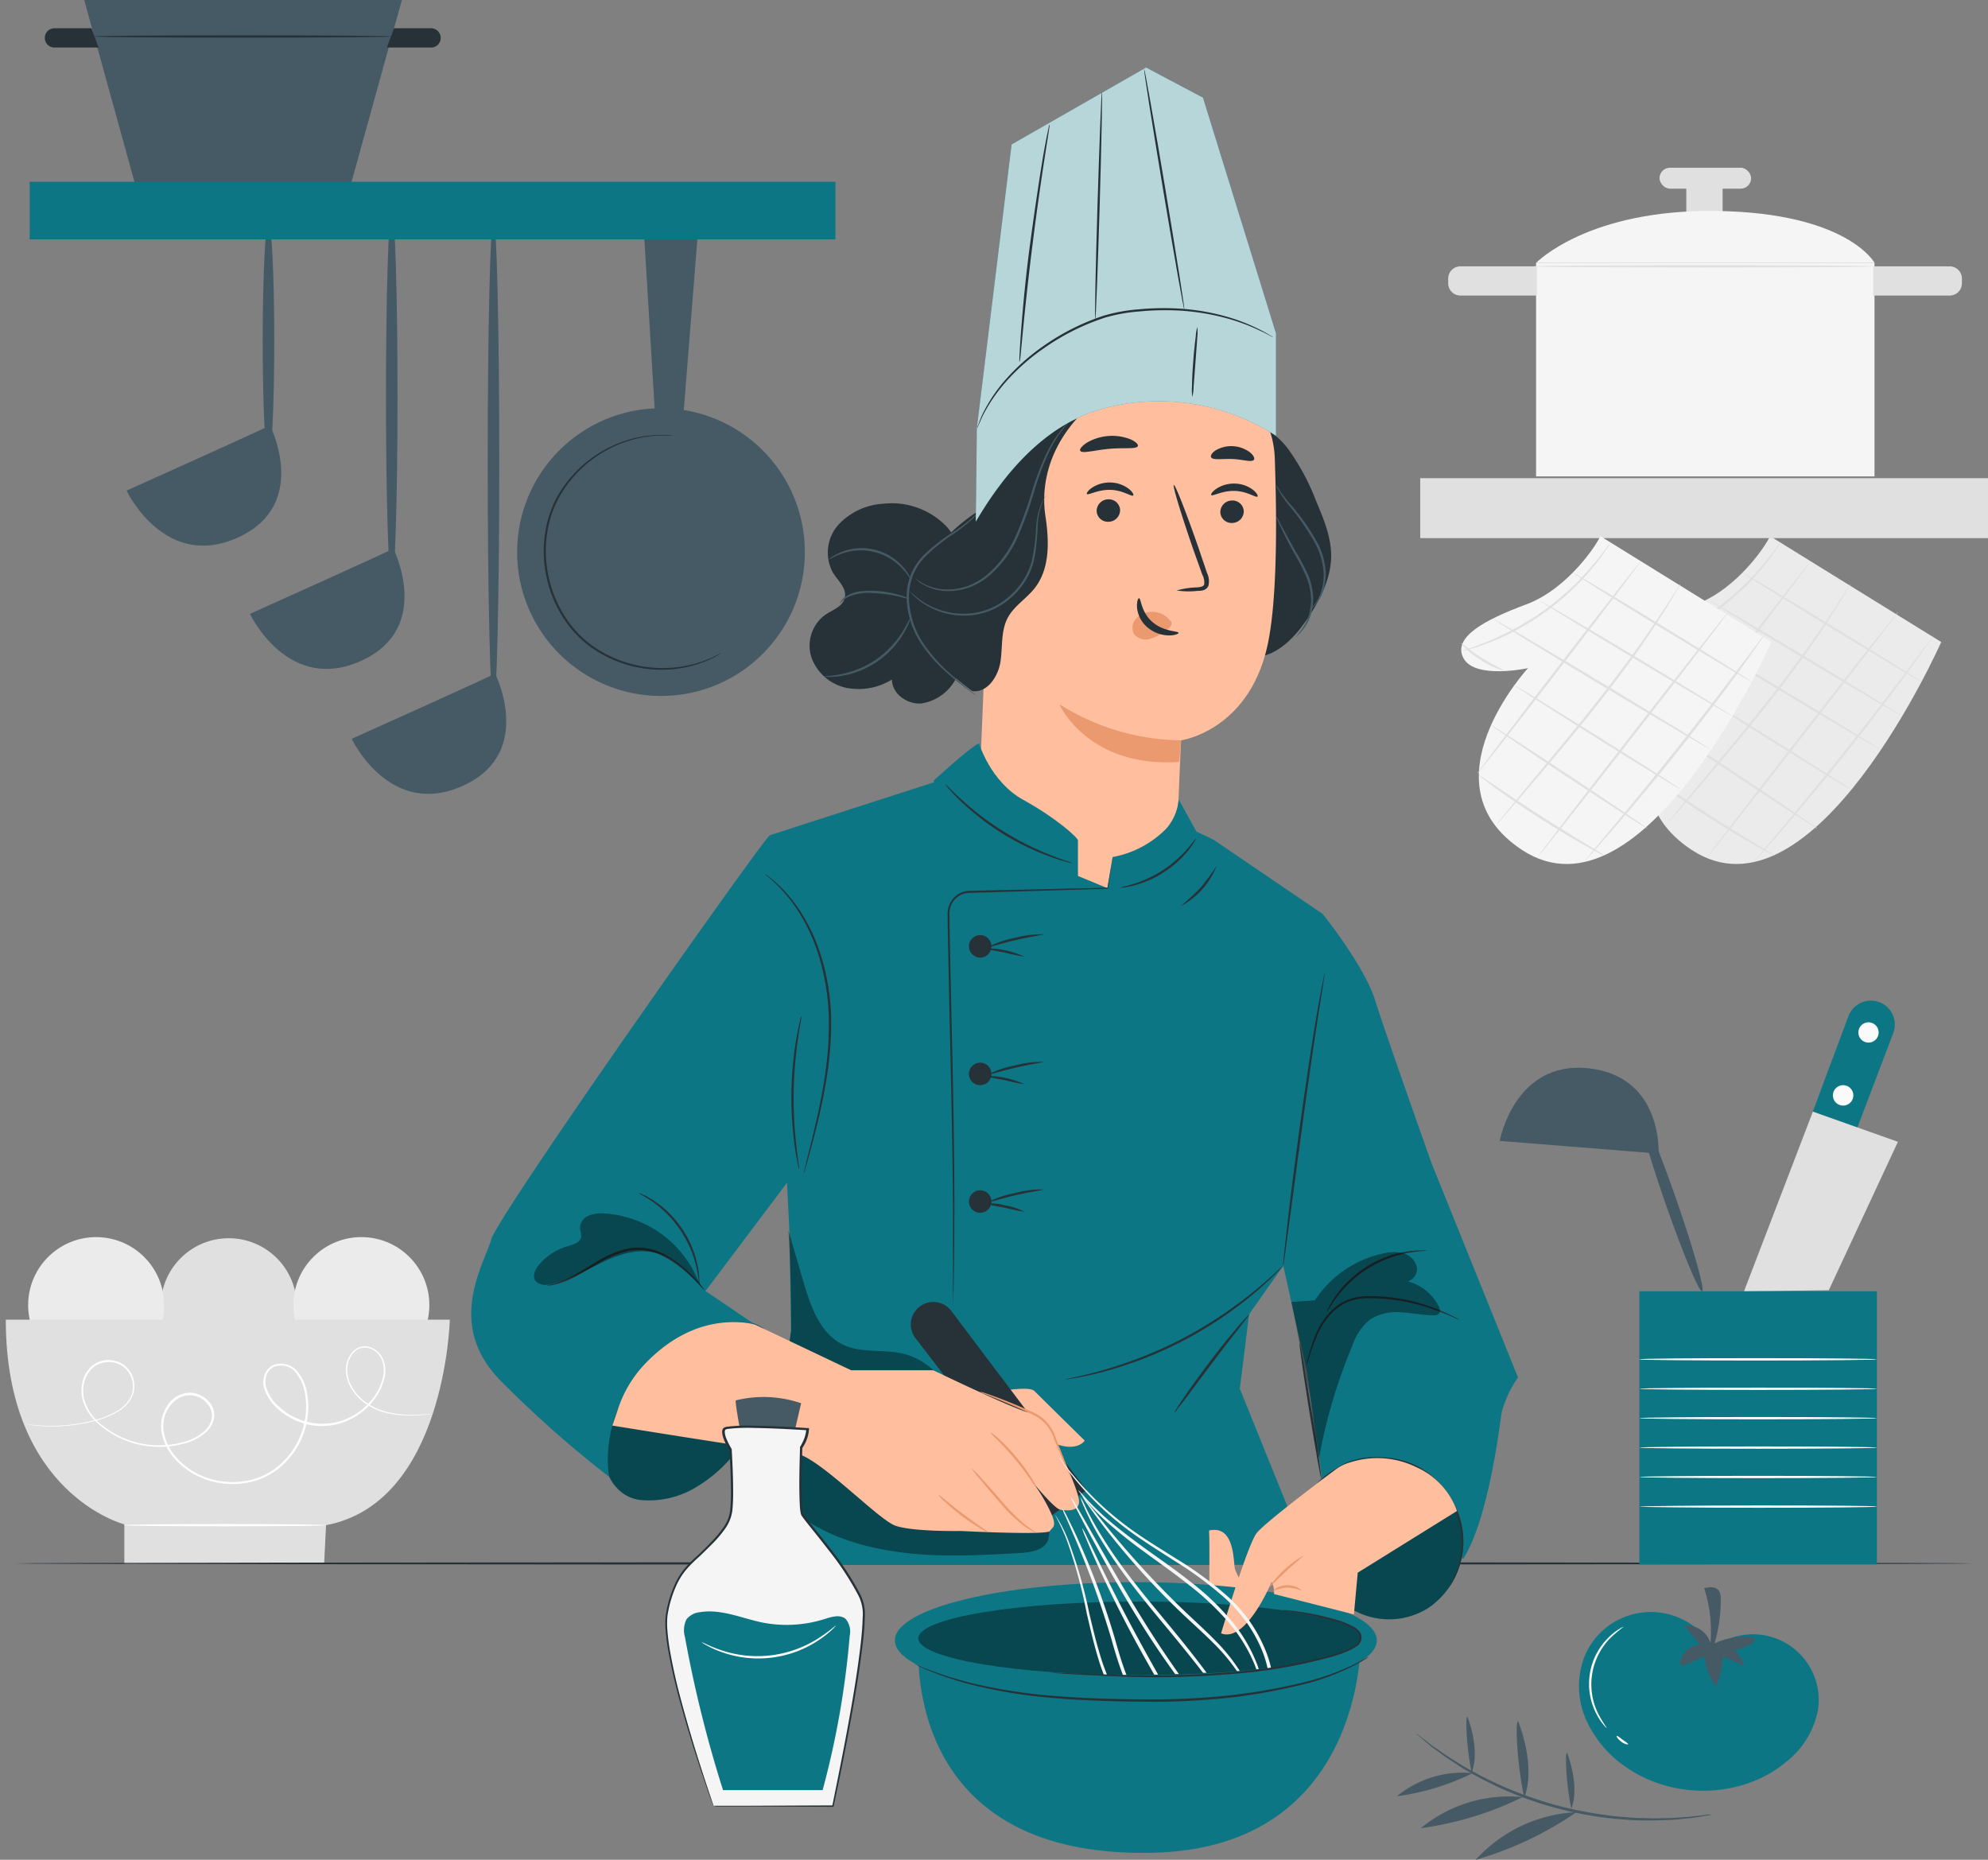 <svg xmlns="http://www.w3.org/2000/svg" width="310" height="290" viewBox="0 0 310 290">
  <rect x="0" y="0" width="310" height="290" fill="#808080" stroke="none"/>
  <g id="Chef-pana" transform="translate(-26.194 -51.79)">
    <g id="freepik--background-complete--inject-35" transform="translate(26.194 77.942)">
      <circle id="Ellipse_23" data-name="Ellipse 23" cx="10.601" cy="10.601" r="10.601" transform="translate(25.068 166.929)" fill="#e0e0e0"/>
      <circle id="Ellipse_24" data-name="Ellipse 24" cx="10.601" cy="10.601" r="10.601" transform="translate(41.358 177.354) rotate(-45)" fill="#ebebeb"/>
      <circle id="Ellipse_25" data-name="Ellipse 25" cx="10.601" cy="10.601" r="10.601" transform="translate(0 177.356) rotate(-45)" fill="#ebebeb"/>
      <path id="Path_98" data-name="Path 98" d="M27.5,349H96.739s-.692,28.547-19.3,32.037l-.3,6.045H45.987v-6.169S27.5,376.2,27.5,349Z" transform="translate(-26.596 -169.366)" fill="#e0e0e0"/>
      <path id="Path_99" data-name="Path 99" d="M85.593,395.19c0,.1-7.069.18-15.787.18s-15.787-.076-15.787-.18,7.069-.18,15.787-.18S85.593,395.093,85.593,395.19Z" transform="translate(-34.754 -183.519)" fill="#fff"/>
      <path id="Path_100" data-name="Path 100" d="M95.385,365.548a2.657,2.657,0,0,0-.443.055l-1.309.111a17.377,17.377,0,0,1-5.027-.242,10.178,10.178,0,0,1-3.386-1.35,7.734,7.734,0,0,1-2.867-3.234,5.692,5.692,0,0,1-.485-2.389,4.238,4.238,0,0,1,.872-2.437,3,3,0,0,1,1.08-.866,2.658,2.658,0,0,1,1.385-.187,3.379,3.379,0,0,1,2.319,1.7,4.486,4.486,0,0,1,.4,3,8.69,8.69,0,0,1-1.191,2.936,10.434,10.434,0,0,1-5.158,4.154,9.977,9.977,0,0,1-7.049-.041,10.387,10.387,0,0,1-3.213-1.959,7.118,7.118,0,0,1-2.181-3.192,3.566,3.566,0,0,1,0-2.015,2.693,2.693,0,0,1,1.274-1.613,3.3,3.3,0,0,1,3.85.872,7.243,7.243,0,0,1,1.613,3.815,11.681,11.681,0,0,1-.125,4.217,12.387,12.387,0,0,1-4.48,7.256,11.21,11.21,0,0,1-3.974,1.946,12.657,12.657,0,0,1-4.48.3,11.867,11.867,0,0,1-7.776-4.023,8.4,8.4,0,0,1-1.9-3.933,5.657,5.657,0,0,1,.886-4.189,4.272,4.272,0,0,1,3.649-2.015,4.037,4.037,0,0,1,3.407,2.264,3.012,3.012,0,0,1,.138,2.077,3.988,3.988,0,0,1-1.094,1.752,7.927,7.927,0,0,1-3.51,1.842A14.436,14.436,0,0,1,42.846,366.7a7.88,7.88,0,0,1-1.869-2.867,5.636,5.636,0,0,1-.187-3.289,4.639,4.639,0,0,1,1.7-2.673,4.016,4.016,0,0,1,2.936-.692,3.905,3.905,0,0,1,2.527,1.385,4.189,4.189,0,0,1,.935,2.576,4.085,4.085,0,0,1-.81,2.458,6.078,6.078,0,0,1-1.821,1.613,14.409,14.409,0,0,1-4.057,1.551,25.839,25.839,0,0,1-3.594.6,25.025,25.025,0,0,1-5.041,0c-1.142-.132-1.738-.263-1.738-.263a3.152,3.152,0,0,1,.45.048c.3.048.727.09,1.295.138a26.394,26.394,0,0,0,5.02-.035,26.916,26.916,0,0,0,3.566-.623,14.077,14.077,0,0,0,4-1.537,5.9,5.9,0,0,0,1.759-1.565,3.863,3.863,0,0,0,.755-2.326,4,4,0,0,0-.893-2.43,3.7,3.7,0,0,0-2.375-1.295,3.808,3.808,0,0,0-2.77.692,4.411,4.411,0,0,0-1.586,2.52,5.331,5.331,0,0,0,.187,3.13,7.686,7.686,0,0,0,1.807,2.77,14.173,14.173,0,0,0,13.474,3.33,7.616,7.616,0,0,0,3.358-1.766,3.677,3.677,0,0,0,1-1.6,2.68,2.68,0,0,0-.132-1.856,3.663,3.663,0,0,0-3.1-2.077,3.4,3.4,0,0,0-1.89.485,4.459,4.459,0,0,0-1.454,1.385,5.3,5.3,0,0,0-.824,3.933,8.1,8.1,0,0,0,1.828,3.76,11.521,11.521,0,0,0,7.54,3.9,12.393,12.393,0,0,0,4.348-.291,10.988,10.988,0,0,0,3.85-1.89,12.027,12.027,0,0,0,4.369-7.132,11.314,11.314,0,0,0,.125-4.092,7.014,7.014,0,0,0-1.516-3.635,2.971,2.971,0,0,0-3.462-.81,2.341,2.341,0,0,0-1.108,1.385,3.219,3.219,0,0,0,0,1.828,6.924,6.924,0,0,0,2.077,3.047,10.262,10.262,0,0,0,3.116,1.9,9.694,9.694,0,0,0,6.855.1,10.22,10.22,0,0,0,5.027-4.037,8.309,8.309,0,0,0,1.163-2.832,4.251,4.251,0,0,0-.36-2.832,3.116,3.116,0,0,0-2.133-1.586,2.368,2.368,0,0,0-1.281.159,2.853,2.853,0,0,0-1,.789,3.988,3.988,0,0,0-.838,2.306,5.428,5.428,0,0,0,.45,2.3,7.554,7.554,0,0,0,2.77,3.171,9.839,9.839,0,0,0,3.323,1.385,17.913,17.913,0,0,0,4.992.312l1.3-.076C95.232,365.548,95.385,365.548,95.385,365.548Z" transform="translate(-27.928 -171.207)" fill="#fff"/>
      <path id="Path_101" data-name="Path 101" d="M414.79,172.52c-.27.907-4.881,8.177-11.535,10.649s-11.6,5.207-9.749,8.461,10.019,1.482,10.019,1.482-16.583,18-.969,28.326C421.59,234,441.5,189.04,441.5,189.04Z" transform="translate(-138.794 -115.079)" fill="#ebebeb"/>
      <path id="Path_102" data-name="Path 102" d="M446.062,197.731c-.048.083-6.322-3.656-14.014-8.35s-13.882-8.579-13.848-8.662,6.328,3.656,14.014,8.35S446.117,197.648,446.062,197.731Z" transform="translate(-146.51 -117.601)" fill="#e0e0e0"/>
      <path id="Path_103" data-name="Path 103" d="M440.818,205.048c-.055.083-6.834-3.9-15.143-8.883s-15-9.112-14.956-9.195,6.834,3.891,15.143,8.883S440.867,204.992,440.818,205.048Z" transform="translate(-144.209 -119.524)" fill="#e0e0e0"/>
      <path id="Path_104" data-name="Path 104" d="M434.026,211.434c-.049.083-7.665-4.4-17-10.005S400.161,191.2,400.21,191.12s7.665,4.39,17.005,10S434.075,211.344,434.026,211.434Z" transform="translate(-140.976 -120.8)" fill="#e0e0e0"/>
      <path id="Path_105" data-name="Path 105" d="M431.028,222.327c-.055.083-5.955-3.517-13.155-8.039s-13.038-8.253-12.982-8.309,5.948,3.517,13.155,8.039S431.076,222.244,431.028,222.327Z" transform="translate(-142.416 -125.371)" fill="#e0e0e0"/>
      <path id="Path_106" data-name="Path 106" d="M424.3,231.232c-.055.083-5.539-3.462-12.269-7.914S399.909,215.182,400,215.1s5.539,3.462,12.269,7.921S424.358,231.149,424.3,231.232Z" transform="translate(-140.911 -128.177)" fill="#e0e0e0"/>
      <path id="Path_107" data-name="Path 107" d="M416.768,238.931a4.618,4.618,0,0,1-.831-.388c-.526-.277-1.274-.692-2.195-1.2-1.842-1.032-4.348-2.52-7.062-4.258s-5.117-3.4-6.827-4.639c-.852-.623-1.537-1.135-2-1.5a4.153,4.153,0,0,1-.692-.6,4.648,4.648,0,0,1,.782.478l2.077,1.385c1.745,1.184,4.154,2.811,6.875,4.549s5.193,3.254,7,4.348l2.133,1.295A4.846,4.846,0,0,1,416.768,238.931Z" transform="translate(-140.038 -131.638)" fill="#e0e0e0"/>
      <path id="Path_108" data-name="Path 108" d="M399.928,200.945a11.327,11.327,0,0,1-3.677-1.689,11.182,11.182,0,0,1-3.081-2.617c.069-.083,1.385,1.135,3.275,2.313S399.976,200.841,399.928,200.945Z" transform="translate(-138.811 -122.497)" fill="#e0e0e0"/>
      <path id="Path_109" data-name="Path 109" d="M448.811,195a1.6,1.6,0,0,1-.235.395l-.741,1.073c-.644.935-1.6,2.271-2.77,3.905-2.389,3.282-5.761,7.762-9.61,12.608S428,222.128,425.346,225.2c-1.322,1.537-2.41,2.77-3.171,3.607-.36.395-.651.692-.879.962a2.207,2.207,0,0,1-.325.325,2.15,2.15,0,0,1,.27-.367l.831-1.011,3.074-3.67c2.6-3.109,6.169-7.436,10.019-12.276s7.249-9.3,9.693-12.539l2.894-3.836.789-1.032A2.91,2.91,0,0,1,448.811,195Z" transform="translate(-147.362 -121.994)" fill="#e0e0e0"/>
      <path id="Path_110" data-name="Path 110" d="M440.141,189.47c.076.062-6.536,8.69-14.769,19.269s-14.97,19.11-15.053,19.048,6.536-8.683,14.769-19.269S440.065,189.408,440.141,189.47Z" transform="translate(-144.086 -120.293)" fill="#e0e0e0"/>
      <path id="Path_111" data-name="Path 111" d="M429.843,183.31a2.7,2.7,0,0,1-.215.429l-.692,1.191c-.6,1.032-1.5,2.506-2.652,4.293-2.313,3.58-5.747,8.364-9.8,13.453s-7.879,9.555-10.642,12.8l-3.289,3.815-.914,1.032a2.7,2.7,0,0,1-.332.339,3.413,3.413,0,0,1,.277-.388l.859-1.073,3.206-3.891c2.714-3.282,6.508-7.776,10.552-12.858s7.505-9.832,9.867-13.37c1.184-1.766,2.112-3.213,2.77-4.224l.734-1.156a2.076,2.076,0,0,1,.27-.388Z" transform="translate(-141.315 -118.398)" fill="#e0e0e0"/>
      <path id="Path_112" data-name="Path 112" d="M422.288,178.2c.076.062-5.539,7.519-12.588,16.659s-12.754,16.5-12.872,16.437,5.539-7.519,12.588-16.666S422.205,178.137,422.288,178.2Z" transform="translate(-139.936 -116.826)" fill="#e0e0e0"/>
      <path id="Path_113" data-name="Path 113" d="M416.579,173.83a7.423,7.423,0,0,1-.6,1c-.194.312-.45.692-.762,1.122s-.658.928-1.087,1.44A39.564,39.564,0,0,1,397.5,189.582c-.616.256-1.2.429-1.7.6a13.326,13.326,0,0,1-1.3.395,8.077,8.077,0,0,1-1.129.27,6.6,6.6,0,0,1,1.087-.4c.353-.118.782-.256,1.274-.45s1.066-.381,1.669-.651a45,45,0,0,0,4.2-2,46.268,46.268,0,0,0,4.812-3.06,45.574,45.574,0,0,0,4.355-3.677,41.615,41.615,0,0,0,3.164-3.413c.443-.5.8-.983,1.122-1.385s.6-.782.817-1.087A6.419,6.419,0,0,1,416.579,173.83Z" transform="translate(-138.872 -115.482)" fill="#e0e0e0"/>
      <rect id="Rectangle_149" data-name="Rectangle 149" width="88.536" height="9.347" transform="translate(221.464 48.412)" fill="#e0e0e0"/>
      <path id="Path_114" data-name="Path 114" d="M376.57,172.52c-.27.907-4.881,8.177-11.535,10.649s-11.6,5.207-9.749,8.461,10.019,1.482,10.019,1.482-16.583,18-.969,28.326c19.034,12.567,38.926-32.4,38.926-32.4Z" transform="translate(-127.037 -115.079)" fill="#f5f5f5"/>
      <path id="Path_115" data-name="Path 115" d="M407.842,197.731c-.048.083-6.322-3.656-14.014-8.35s-13.882-8.579-13.848-8.662,6.329,3.656,14.014,8.35S407.9,197.648,407.842,197.731Z" transform="translate(-134.753 -117.601)" fill="#e0e0e0"/>
      <path id="Path_116" data-name="Path 116" d="M402.619,205.057c-.055.083-6.834-3.9-15.143-8.883S372.451,187.062,372.5,187s6.834,3.891,15.143,8.883S402.619,205,402.619,205.057Z" transform="translate(-132.452 -119.533)" fill="#e0e0e0"/>
      <path id="Path_117" data-name="Path 117" d="M395.809,211.434c-.048.083-7.665-4.4-17-10.005S361.944,191.2,362,191.119s7.665,4.39,17.005,10S395.858,211.344,395.809,211.434Z" transform="translate(-129.222 -120.8)" fill="#e0e0e0"/>
      <path id="Path_118" data-name="Path 118" d="M392.808,222.327c-.055.083-5.955-3.517-13.155-8.039s-13.038-8.253-12.982-8.309,5.948,3.517,13.155,8.039S392.856,222.244,392.808,222.327Z" transform="translate(-130.704 -125.371)" fill="#e0e0e0"/>
      <path id="Path_119" data-name="Path 119" d="M386.067,231.232c-.055.083-5.539-3.462-12.269-7.914s-12.124-8.136-12.068-8.219,5.539,3.462,12.269,7.921S386.15,231.149,386.067,231.232Z" transform="translate(-129.189 -128.177)" fill="#e0e0e0"/>
      <path id="Path_120" data-name="Path 120" d="M378.548,238.931a4.617,4.617,0,0,1-.831-.388c-.526-.277-1.274-.692-2.195-1.2-1.842-1.032-4.348-2.52-7.062-4.258s-5.117-3.4-6.827-4.639c-.852-.623-1.537-1.136-2-1.5a4.151,4.151,0,0,1-.692-.6,4.649,4.649,0,0,1,.782.478l2.077,1.385c1.745,1.184,4.154,2.811,6.875,4.549s5.193,3.254,6.993,4.348l2.139,1.295a4.846,4.846,0,0,1,.741.526Z" transform="translate(-128.336 -131.638)" fill="#e0e0e0"/>
      <path id="Path_121" data-name="Path 121" d="M361.708,200.945a11.327,11.327,0,0,1-3.677-1.689,11.182,11.182,0,0,1-3.081-2.617c.069-.083,1.385,1.135,3.275,2.313S361.749,200.841,361.708,200.945Z" transform="translate(-127.121 -122.497)" fill="#e0e0e0"/>
      <path id="Path_122" data-name="Path 122" d="M410.6,195a1.6,1.6,0,0,1-.235.395l-.741,1.073c-.644.935-1.6,2.271-2.77,3.905-2.389,3.282-5.761,7.762-9.61,12.608s-7.512,9.16-10.185,12.235c-1.322,1.537-2.41,2.77-3.171,3.607-.36.395-.651.692-.879.962a2.212,2.212,0,0,1-.325.325,2.143,2.143,0,0,1,.27-.367l.831-1.011,3.081-3.684c2.6-3.109,6.169-7.436,10.019-12.276s7.249-9.3,9.693-12.539l2.894-3.836.789-1.032A2.911,2.911,0,0,1,410.6,195Z" transform="translate(-135.584 -121.994)" fill="#e0e0e0"/>
      <path id="Path_123" data-name="Path 123" d="M401.921,189.47c.076.062-6.536,8.69-14.769,19.269s-14.969,19.11-15.053,19.048,6.536-8.683,14.769-19.269S401.845,189.408,401.921,189.47Z" transform="translate(-132.329 -120.293)" fill="#e0e0e0"/>
      <path id="Path_124" data-name="Path 124" d="M391.623,183.31a2.7,2.7,0,0,1-.215.429l-.692,1.191c-.6,1.032-1.5,2.506-2.652,4.293-2.313,3.58-5.747,8.364-9.8,13.453s-7.879,9.555-10.642,12.8l-3.289,3.815-.914,1.032a2.7,2.7,0,0,1-.332.339,2.55,2.55,0,0,1,.277-.388l.859-1.073,3.206-3.891c2.714-3.282,6.509-7.776,10.552-12.858s7.505-9.832,9.867-13.37c1.184-1.766,2.112-3.213,2.77-4.224.3-.478.547-.859.734-1.156a2.078,2.078,0,0,1,.27-.388Z" transform="translate(-129.604 -118.398)" fill="#e0e0e0"/>
      <path id="Path_125" data-name="Path 125" d="M384.069,178.2c.076.062-5.539,7.519-12.588,16.659s-12.788,16.5-12.872,16.437,5.539-7.519,12.588-16.666S383.986,178.137,384.069,178.2Z" transform="translate(-128.23 -116.826)" fill="#e0e0e0"/>
      <path id="Path_126" data-name="Path 126" d="M378.359,173.83a7.415,7.415,0,0,1-.6,1c-.194.312-.45.692-.762,1.122s-.658.928-1.087,1.44a40.217,40.217,0,0,1-12.373,10.247,39.918,39.918,0,0,1-4.265,1.946c-.616.256-1.2.429-1.7.6a13.318,13.318,0,0,1-1.3.395,8.079,8.079,0,0,1-1.129.27,6.6,6.6,0,0,1,1.087-.4c.353-.118.782-.256,1.274-.45s1.066-.381,1.669-.651a45,45,0,0,0,4.2-2,46.271,46.271,0,0,0,4.819-3.012,45.575,45.575,0,0,0,4.355-3.677,41.623,41.623,0,0,0,3.164-3.413c.443-.5.8-.983,1.122-1.385s.6-.782.81-1.087A6.7,6.7,0,0,1,378.359,173.83Z" transform="translate(-127.17 -115.482)" fill="#e0e0e0"/>
      <rect id="Rectangle_150" data-name="Rectangle 150" width="5.664" height="5.664" transform="translate(262.952 1.634)" fill="#e0e0e0"/>
      <rect id="Rectangle_151" data-name="Rectangle 151" width="52.774" height="33.304" transform="translate(239.528 14.831)" fill="#f5f5f5"/>
      <path id="Path_127" data-name="Path 127" d="M371.75,107.4s8.08-8.44,28.34-8.1,24.455,8.1,24.455,8.1Z" transform="translate(-132.222 -92.552)" fill="#f5f5f5"/>
      <path id="Path_128" data-name="Path 128" d="M424.136,111.687c0,.1-11.868.18-26.5.18s-26.5-.083-26.5-.18,11.861-.187,26.5-.187S424.136,111.583,424.136,111.687Z" transform="translate(-132.034 -96.309)" fill="#e0e0e0"/>
      <path id="Path_129" data-name="Path 129" d="M447.68,111.767H459.6a1.911,1.911,0,0,1,1.911,1.911v.734a1.911,1.911,0,0,1-1.911,1.911H447.68v-4.556Z" transform="translate(-155.578 -96.389)" fill="#e0e0e0"/>
      <path id="Path_130" data-name="Path 130" d="M0,.007H11.923a1.911,1.911,0,0,1,1.911,1.911v.734a1.911,1.911,0,0,1-1.911,1.911H0V0Z" transform="translate(239.658 19.941) rotate(180)" fill="#e0e0e0"/>
      <rect id="Rectangle_152" data-name="Rectangle 152" width="14.284" height="3.268" rx="1.634" transform="translate(258.777 0)" fill="#e0e0e0"/>
    </g>
    <g id="freepik--Table--inject-35" transform="translate(28.483 295.4)">
      <path id="Path_131" data-name="Path 131" d="M335.113,403.69c0,.1-68.42.18-152.8.18S29.5,403.787,29.5,403.69s68.406-.18,152.814-.18S335.113,403.593,335.113,403.69Z" transform="translate(-29.5 -403.51)" fill="#263238"/>
    </g>
    <g id="freepik--Character--inject-35" transform="translate(99.674 62.321)">
      <path id="Path_132" data-name="Path 132" d="M285.61,247.928c-.277,1.184-6.169,54.831-6.169,54.831l-5.331,7.582-1.447,11.6,11.078,27.4H201.776s-1.295-14.478-1.184-18.348,2.077-18.071,2.077-18.071l-.187-14.423-3.1-62.862,27.765-8.96c16.777-2.887,41.467,9.693,41.467,9.693Z" transform="translate(-152.813 -115.928)" fill="#0d7684"/>
      <path id="Path_133" data-name="Path 133" d="M307.549,183.331C311.2,183.1,314,180.056,316,177c1.883-2.853,3.462-6.051,3.5-9.465,0-2.963-1.163-5.788-2.326-8.516a35.622,35.622,0,0,0-4.293-8.053,11.814,11.814,0,0,0-7.568-4.729" transform="translate(-185.401 -91.356)" fill="#263238"/>
      <path id="Path_134" data-name="Path 134" d="M246.94,193.844l.042-.907,2.139-52.379,1.184-2.97,26.2-3.607a15.08,15.08,0,0,1,16.243,14.54c.332,9.534.374,21.187-.955,28.256-2.659,14.18-13.654,15.7-13.654,15.7s-.187,3.718-.395,9.1c-.152,4.057-3.739,15.766-7.8,15.883-1.745.048-6.509-1.468-8.78-1.8C246.836,213.563,246.94,193.844,246.94,193.844Z" transform="translate(-167.442 -87.57)" fill="#ffbe9d"/>
      <path id="Path_135" data-name="Path 135" d="M304.486,166.182a1.828,1.828,0,0,1-1.814,1.8,1.752,1.752,0,0,1-1.842-1.7,1.828,1.828,0,0,1,1.814-1.8,1.752,1.752,0,0,1,1.842,1.7Z" transform="translate(-184.019 -96.965)" fill="#263238"/>
      <path id="Path_136" data-name="Path 136" d="M305.994,162.69c-.235.235-1.592-.831-3.566-.879s-3.462.893-3.649.644c-.1-.1.139-.533.782-.969a4.992,4.992,0,0,1,2.929-.817,4.847,4.847,0,0,1,2.832,1C305.911,162.15,306.105,162.586,305.994,162.69Z" transform="translate(-183.382 -95.793)" fill="#263238"/>
      <path id="Path_137" data-name="Path 137" d="M276.636,165.912a1.828,1.828,0,0,1-1.814,1.8,1.752,1.752,0,0,1-1.842-1.7,1.828,1.828,0,0,1,1.814-1.8,1.752,1.752,0,0,1,1.842,1.7Z" transform="translate(-175.453 -96.882)" fill="#263238"/>
      <path id="Path_138" data-name="Path 138" d="M278,162.45c-.235.235-1.6-.831-3.566-.879s-3.462.893-3.649.644c-.1-.1.138-.533.782-.969a4.978,4.978,0,0,1,2.929-.817,4.847,4.847,0,0,1,2.832,1C277.921,161.91,278.115,162.346,278,162.45Z" transform="translate(-174.772 -95.719)" fill="#263238"/>
      <path id="Path_139" data-name="Path 139" d="M290.792,177.434a13.083,13.083,0,0,1,3.22-.485c.505-.042.983-.132,1.08-.471a2.6,2.6,0,0,0-.3-1.5l-1.385-3.87c-1.911-5.539-3.289-10.04-3.06-10.116s1.953,4.334,3.87,9.846c.457,1.385.9,2.652,1.316,3.891a2.9,2.9,0,0,1,.208,1.987,1.267,1.267,0,0,1-.845.692,3.322,3.322,0,0,1-.859.09A12.232,12.232,0,0,1,290.792,177.434Z" transform="translate(-180.788 -95.891)" fill="#263238"/>
      <path id="Path_140" data-name="Path 140" d="M283.565,215.979a36.364,36.364,0,0,1-18.985-5.629s4.369,9.936,18.695,9Z" transform="translate(-172.869 -111.066)" fill="#eb996e"/>
      <path id="Path_141" data-name="Path 141" d="M286.948,190.948a3.545,3.545,0,0,0-3.143-1.385,3.268,3.268,0,0,0-2.278,1.136,2.077,2.077,0,0,0-.215,2.347,2.375,2.375,0,0,0,2.562.692,7.4,7.4,0,0,0,2.562-1.433,2.133,2.133,0,0,0,.575-.568.651.651,0,0,0,0-.734" transform="translate(-177.934 -104.672)" fill="#eb996e"/>
      <path id="Path_142" data-name="Path 142" d="M282.385,186.48c.325,0,.27,2.126,2.077,3.7s4.071,1.385,4.085,1.7c0,.132-.519.4-1.489.4a5.3,5.3,0,0,1-3.407-1.295,4.625,4.625,0,0,1-1.586-3.095C282.018,186.985,282.24,186.466,282.385,186.48Z" transform="translate(-178.246 -103.728)" fill="#263238"/>
      <path id="Path_143" data-name="Path 143" d="M278.255,151.516c-.208.526-2.167.222-4.487.436s-4.21.789-4.5.3c-.132-.235.208-.692.976-1.226a7.845,7.845,0,0,1,6.848-.568C277.93,150.83,278.345,151.26,278.255,151.516Z" transform="translate(-174.302 -92.493)" fill="#263238"/>
      <path id="Path_144" data-name="Path 144" d="M305.412,154.372c-.36.443-1.7-.062-3.337-.125s-3.026.215-3.33-.263c-.132-.229.1-.692.692-1.08a4.847,4.847,0,0,1,5.373.312C305.391,153.693,305.571,154.15,305.412,154.372Z" transform="translate(-183.367 -93.202)" fill="#263238"/>
      <path id="Path_145" data-name="Path 145" d="M242.078,160.256a26.311,26.311,0,0,0-7.194,6.508c-2.271,2.846-3.746,6.529-3.178,10.13.782,4.992,5.11,8.537,9.133,11.6,2.313.332,4.037-2.223,4.4-4.535s.042-4.812,1.136-6.882c.983-1.856,2.922-2.991,4.217-4.646,2.41-3.074,2.25-7.4,1.662-11.265s0-9.693,4.964-15.233C257.214,145.978,245.138,150.694,242.078,160.256Z" transform="translate(-162.719 -91.261)" fill="#263238"/>
      <path id="Path_146" data-name="Path 146" d="M230.646,179.02c2.077-3,1.551-7.395-.852-10.171a11.851,11.851,0,0,0-9.936-3.67,10.335,10.335,0,0,0-7.069,3.317,6.536,6.536,0,0,0-.81,7.45c.789,1.246,2.16,2.423,1.849,3.87s-1.953,1.911-3.116,2.728a5.962,5.962,0,0,0-2.077,6.647,7.422,7.422,0,0,0,5.38,4.688,9.88,9.88,0,0,0,7.159-1.288c0,2.223,2.389,3.919,4.6,3.732a7.347,7.347,0,0,0,5.269-3.677,16.1,16.1,0,0,0,2.174-9,47.985,47.985,0,0,0-1.433-9.278" transform="translate(-155.566 -97.163)" fill="#263238"/>
      <path id="Path_147" data-name="Path 147" d="M241.024,195.5a1.44,1.44,0,0,1-.325-.208l-.9-.651c-.769-.575-1.883-1.385-3.178-2.548a23.084,23.084,0,0,1-4.05-4.5,13.654,13.654,0,0,1-2.375-7,9.638,9.638,0,0,1,.6-3.822,9.479,9.479,0,0,1,1.939-3.047,27.694,27.694,0,0,1,4.764-3.732,29.189,29.189,0,0,0,3.22-2.451c.353-.325.616-.589.789-.775a1.759,1.759,0,0,1,.277-.263,2.76,2.76,0,0,1-.228.312,7.75,7.75,0,0,1-.741.824,24.691,24.691,0,0,1-3.171,2.569,29.079,29.079,0,0,0-4.667,3.753,9.085,9.085,0,0,0-1.849,2.943,9.416,9.416,0,0,0-.575,3.684,13.494,13.494,0,0,0,2.271,6.827,23.811,23.811,0,0,0,3.947,4.494c1.267,1.149,2.354,2.015,3.095,2.624l.852.692A1.919,1.919,0,0,1,241.024,195.5Z" transform="translate(-162.289 -97.584)" fill="#455a64"/>
      <path id="Path_148" data-name="Path 148" d="M225.463,180.1c-.062.035-.422-.734-1.336-1.7a8.745,8.745,0,0,0-9.472-2.32c-1.253.443-1.932.949-1.966.893s.138-.159.45-.381a7.8,7.8,0,0,1,1.426-.755,8.558,8.558,0,0,1,9.756,2.389,7.312,7.312,0,0,1,.914,1.329A1.717,1.717,0,0,1,225.463,180.1Z" transform="translate(-156.905 -100.262)" fill="#455a64"/>
      <path id="Path_149" data-name="Path 149" d="M215.088,186.849a2.366,2.366,0,0,1,1.149-1.274,4.985,4.985,0,0,1,1.773-.637,12.012,12.012,0,0,1,2.278-.132,15.926,15.926,0,0,1,4.071.644,5.373,5.373,0,0,1,1.579.637,15.384,15.384,0,0,1-1.648-.395,20.329,20.329,0,0,0-4.016-.526,7.852,7.852,0,0,0-3.912.63A5.344,5.344,0,0,0,215.088,186.849Z" transform="translate(-157.643 -103.211)" fill="#455a64"/>
      <path id="Path_150" data-name="Path 150" d="M211.65,199.9c0-.062.99-.042,2.548-.346a14.887,14.887,0,0,0,5.629-2.368,15.067,15.067,0,0,0,4.154-4.473c.817-1.35,1.142-2.292,1.2-2.264a2.584,2.584,0,0,1-.187.692,12.466,12.466,0,0,1-.8,1.724,13.882,13.882,0,0,1-9.964,6.965,12.1,12.1,0,0,1-1.89.145A2.021,2.021,0,0,1,211.65,199.9Z" transform="translate(-156.587 -104.948)" fill="#455a64"/>
      <path id="Path_151" data-name="Path 151" d="M232.14,171.184a11.885,11.885,0,0,0,1.295.852,7.921,7.921,0,0,0,4.057.886,9.4,9.4,0,0,0,2.825-.54,10.455,10.455,0,0,0,2.88-1.641,16.908,16.908,0,0,0,4.556-6.058,62.312,62.312,0,0,0,2.631-7.235,41.6,41.6,0,0,1,2.3-5.9,17.919,17.919,0,0,1,2.306-3.594,8.088,8.088,0,0,1,.789-.852,2.134,2.134,0,0,1,.3-.263s-.374.415-.983,1.2a19.75,19.75,0,0,0-2.188,3.614,43.519,43.519,0,0,0-2.209,5.892,58.53,58.53,0,0,1-2.624,7.284A16.867,16.867,0,0,1,243.4,171a10.538,10.538,0,0,1-2.977,1.655,9.374,9.374,0,0,1-2.922.519,7.748,7.748,0,0,1-4.154-1.025,3.461,3.461,0,0,1-.561-.374,2.766,2.766,0,0,1-.381-.312,2.075,2.075,0,0,1-.263-.284Z" transform="translate(-162.89 -91.542)" fill="#455a64"/>
      <path id="Path_152" data-name="Path 152" d="M252.068,163.42c.035,0-.249.415-.568,1.226a12.22,12.22,0,0,0-.692,3.594,30,30,0,0,1-.616,5.484,11.473,11.473,0,0,1-3.628,5.671,10.988,10.988,0,0,1-6.183,2.666,11.646,11.646,0,0,1-5.449-.838,10.988,10.988,0,0,1-3.157-1.966,7.423,7.423,0,0,1-.692-.692,1.566,1.566,0,0,1-.222-.277c.035,0,.346.346,1.025.886a11.487,11.487,0,0,0,3.164,1.842,11.612,11.612,0,0,0,5.325.741,10.739,10.739,0,0,0,5.975-2.61,11.251,11.251,0,0,0,3.545-5.484,31.678,31.678,0,0,0,.692-5.415,11.66,11.66,0,0,1,.817-3.628,6.68,6.68,0,0,1,.485-.893A1.54,1.54,0,0,1,252.068,163.42Z" transform="translate(-162.496 -96.639)" fill="#455a64"/>
      <path id="Path_153" data-name="Path 153" d="M318.483,180.609a8.385,8.385,0,0,0,.6-.637,6.4,6.4,0,0,0,1.212-2.036,8.309,8.309,0,0,0,.492-3.462,11.286,11.286,0,0,0-1.184-4.154,38.918,38.918,0,0,0-4.494-6.515,18.121,18.121,0,0,1-1.343-2.022,3.586,3.586,0,0,1-.388-.8,4.557,4.557,0,0,1,.505.734c.312.471.789,1.142,1.426,1.932a33.662,33.662,0,0,1,4.618,6.515,11.2,11.2,0,0,1,1.191,4.265,8.26,8.26,0,0,1-.582,3.573,6.127,6.127,0,0,1-1.385,2.036,4.463,4.463,0,0,1-.505.422C318.559,180.582,318.49,180.623,318.483,180.609Z" transform="translate(-187.88 -95.888)" fill="#455a64"/>
      <path id="Path_154" data-name="Path 154" d="M316.436,186.817a10.428,10.428,0,0,0,1.71-2.479,7.843,7.843,0,0,0,.692-3.157,9.812,9.812,0,0,0-.8-3.884,33.929,33.929,0,0,0-1.869-3.587c-.6-1.094-1.122-2.077-1.544-2.943s-.741-1.537-.949-2.022a3.2,3.2,0,0,1-.284-.775,4.422,4.422,0,0,1,.409.692l1.052,1.966c.45.831.99,1.814,1.606,2.9a30.049,30.049,0,0,1,1.911,3.607,9.845,9.845,0,0,1,.8,4.03,7.989,7.989,0,0,1-.782,3.261,7.124,7.124,0,0,1-1.309,1.842,5.7,5.7,0,0,1-.457.409C316.506,186.782,316.443,186.824,316.436,186.817Z" transform="translate(-187.883 -98.037)" fill="#455a64"/>
      <path id="Path_155" data-name="Path 155" d="M245.76,137.811c4.743-8.094,11.376-15.62,20.5-17.8a33.6,33.6,0,0,1,26.311,4.411V108.46l-11.39-36.766L272.313,67,251.348,78.992l-5.421,44.223Z" transform="translate(-167.08 -67)" fill="#0d7684"/>
      <g id="Group_173" data-name="Group 173" transform="translate(78.68)" opacity="0.7">
        <path id="Path_156" data-name="Path 156" d="M245.76,137.811c4.743-8.094,11.376-15.62,20.5-17.8a33.6,33.6,0,0,1,26.311,4.411V108.46l-11.39-36.766L272.313,67,251.348,78.992l-5.421,44.223Z" transform="translate(-245.76 -67)" fill="#fff"/>
      </g>
      <path id="Path_157" data-name="Path 157" d="M292.219,125.71a2.769,2.769,0,0,1-.505-.235c-.325-.159-.782-.436-1.385-.692a30.466,30.466,0,0,0-5.442-2.036,35.52,35.52,0,0,0-8.516-1.226,42.708,42.708,0,0,0-5.089.187,25.73,25.73,0,0,0-5.352.976,36.1,36.1,0,0,0-9.4,4.708,32.69,32.69,0,0,0-6.391,5.74,25.688,25.688,0,0,0-3.22,4.847c-.263.6-.478,1.08-.644,1.44a2.605,2.605,0,0,1-.242.5,2.872,2.872,0,0,1,.18-.519c.132-.339.312-.845.582-1.482a24.282,24.282,0,0,1,3.143-4.937,32.468,32.468,0,0,1,6.4-5.851,35.714,35.714,0,0,1,9.486-4.777,26.228,26.228,0,0,1,5.428-.983,41.725,41.725,0,0,1,5.124-.166,35.008,35.008,0,0,1,8.579,1.309,28.388,28.388,0,0,1,5.435,2.16c.623.3,1.073.6,1.385.775A3.3,3.3,0,0,1,292.219,125.71Z" transform="translate(-167.163 -83.668)" fill="#263238"/>
      <path id="Path_158" data-name="Path 158" d="M289.938,104.853c-.1,0-1.586-8.385-3.317-18.764s-3.06-18.805-2.963-18.819,1.586,8.385,3.317,18.764S290.035,104.839,289.938,104.853Z" transform="translate(-178.736 -67.083)" fill="#263238"/>
      <path id="Path_159" data-name="Path 159" d="M272.647,107.926c-.1,0,.055-7.969.353-17.8s.609-17.794.692-17.794-.062,7.976-.353,17.808S272.751,107.933,272.647,107.926Z" transform="translate(-175.341 -68.64)" fill="#263238"/>
      <path id="Path_160" data-name="Path 160" d="M255.574,116.853a1.462,1.462,0,0,1,0-.381,10.866,10.866,0,0,1,.042-1.087c.048-.942.138-2.313.27-4,.263-3.365.692-8.018,1.385-13.155s1.385-9.693,1.932-13.059c.291-1.669.54-3.012.734-3.94.09-.429.166-.775.222-1.059a1.322,1.322,0,0,1,.1-.367,1.579,1.579,0,0,1,0,.381c-.048.284-.1.637-.159,1.073-.152.983-.367,2.32-.616,3.954-.519,3.337-1.184,7.956-1.828,13.065s-1.142,9.749-1.468,13.107c-.159,1.648-.291,2.991-.381,3.981-.048.443-.083.8-.118,1.087A1.418,1.418,0,0,1,255.574,116.853Z" transform="translate(-170.095 -70.94)" fill="#263238"/>
      <path id="Path_161" data-name="Path 161" d="M295.27,125.44a7.618,7.618,0,0,1,0,1.606c-.083,1.122-.18,2.416-.284,3.85s-.208,2.728-.291,3.85a7.481,7.481,0,0,1-.2,1.592,6.6,6.6,0,0,1-.055-1.606c0-.99.076-2.354.187-3.864s.256-2.867.388-3.85A6.926,6.926,0,0,1,295.27,125.44Z" transform="translate(-182.046 -84.977)" fill="#263238"/>
      <path id="Path_162" data-name="Path 162" d="M188.574,351.666a7.8,7.8,0,0,0-4.757-2.576c-5.318-.582-10.164,1.71-14.36,5.034l-.824,1.5c-2.257,1.759-4.611,3.767-5.311,6.543a40.81,40.81,0,0,0-.962,8.807,6.46,6.46,0,0,0,1.793,4.2,5.775,5.775,0,0,0,3.891,1.89,14.167,14.167,0,0,0,8.108-1.814,22.385,22.385,0,0,0,6.356-5.47,31.158,31.158,0,0,0,6.481-13.848A5.7,5.7,0,0,0,188.574,351.666Z" transform="translate(-141.425 -153.682)" fill="#0d7684"/>
      <g id="Group_174" data-name="Group 174" transform="translate(20.935 195.318)" opacity="0.4">
        <path id="Path_163" data-name="Path 163" d="M188.574,351.666a7.8,7.8,0,0,0-4.757-2.576c-5.318-.582-10.164,1.71-14.36,5.034l-.824,1.5c-2.257,1.759-4.611,3.767-5.311,6.543a40.81,40.81,0,0,0-.962,8.807,6.46,6.46,0,0,0,1.793,4.2,5.775,5.775,0,0,0,3.891,1.89,14.167,14.167,0,0,0,8.108-1.814,22.385,22.385,0,0,0,6.356-5.47,31.158,31.158,0,0,0,6.481-13.848A5.7,5.7,0,0,0,188.574,351.666Z" transform="translate(-162.36 -349)"/>
      </g>
      <path id="Path_164" data-name="Path 164" d="M178.7,239.81c-.838.277-42.333,59.089-43.448,63.008s-7.187,13.232,1.385,21.977A171.373,171.373,0,0,0,153.6,339.84c-1.925-14.824,12.664-26.775,22.849-23.673l-7.789-5.283,17.8-23.645" transform="translate(-132.124 -120.103)" fill="#0d7684"/>
      <path id="Path_165" data-name="Path 165" d="M321.176,257.56s6.529,8.163,8.156,13.446c1.385,4.514,8.793,25.4,8.793,25.4l13.481,33.408a17.306,17.306,0,0,0-2.541,5.449c-.194,1-1.9,16.347-5.989,22.849l-21.623-9.693-2.728-19.352L315,312.39l3.85-44.9Z" transform="translate(-188.378 -125.557)" fill="#0d7684"/>
      <path id="Path_166" data-name="Path 166" d="M236.27,224.96s5.539-5.11,7.076-5.83c0,0,1.759,6,6.924,8.842s8.5,5.9,8.5,6.308v7.443S237.6,235.941,236.27,224.96Z" transform="translate(-164.16 -113.763)" fill="#0d7684"/>
      <path id="Path_167" data-name="Path 167" d="M241.38,266.718l41.128-2.486-1.925-23.493-1.766-3.96-2.77-5a7.908,7.908,0,0,1-1.946,4.563,15.676,15.676,0,0,1-8.357,4.417l-.81,4.847L244.094,237s-2.714,28.388-2.714,29.039" transform="translate(-165.732 -117.649)" fill="#0d7684"/>
      <path id="Path_168" data-name="Path 168" d="M265.126,244.72a1.573,1.573,0,0,1,0,.318c-.035.229-.083.54-.138.935q-.2,1.267-.568,3.635v.062h-.069l-16.915.519-2.77.076-1.447.042a4.461,4.461,0,0,0-1.385.18,3.178,3.178,0,0,0-1.959,1.966,3.711,3.711,0,0,0-.159,1.475v1.579c.09,4.237.187,8.724.284,13.363.318,13,.519,24.781.457,33.3,0,4.265-.069,7.713-.125,10.1-.035,1.17-.055,2.077-.076,2.77v.692a1.109,1.109,0,0,1,0,.242.934.934,0,0,1,0-.242v-13.55c0-8.523-.242-20.294-.561-33.3-.09-4.639-.18-9.126-.27-13.363v-1.579a4.154,4.154,0,0,1,.187-1.586,3.5,3.5,0,0,1,2.167-2.174,4.736,4.736,0,0,1,1.5-.187l1.44-.035,2.77-.069,16.922-.374-.076.069.637-3.621.18-.928a2.287,2.287,0,0,1-.028-.318Z" transform="translate(-165.127 -121.62)" fill="#263238"/>
      <circle id="Ellipse_26" data-name="Ellipse 26" cx="1.759" cy="1.759" r="1.759" transform="translate(77.607 135.278)" fill="#263238"/>
      <path id="Path_169" data-name="Path 169" d="M257.118,262.13c0,.111-1.98.367-4.39.928s-4.314,1.2-4.348,1.1a15.927,15.927,0,0,1,4.265-1.454A16.465,16.465,0,0,1,257.118,262.13Z" transform="translate(-167.885 -126.983)" fill="#263238"/>
      <path id="Path_170" data-name="Path 170" d="M253.958,266.606a29.038,29.038,0,0,1-3.074-.644,28.253,28.253,0,0,1-3.074-.644,13.848,13.848,0,0,1,6.148,1.288Z" transform="translate(-167.71 -127.963)" fill="#263238"/>
      <circle id="Ellipse_27" data-name="Ellipse 27" cx="1.759" cy="1.759" r="1.759" transform="translate(77.607 155.17)" fill="#263238"/>
      <path id="Path_171" data-name="Path 171" d="M257.118,290.859c0,.1-1.98.36-4.39.921s-4.314,1.2-4.348,1.1a15.759,15.759,0,0,1,4.265-1.447A16.147,16.147,0,0,1,257.118,290.859Z" transform="translate(-167.885 -135.815)" fill="#263238"/>
      <path id="Path_172" data-name="Path 172" d="M253.958,295.326a29.038,29.038,0,0,1-3.074-.644,28.253,28.253,0,0,1-3.074-.644A13.848,13.848,0,0,1,253.958,295.326Z" transform="translate(-167.71 -136.791)" fill="#263238"/>
      <circle id="Ellipse_28" data-name="Ellipse 28" cx="1.759" cy="1.759" r="1.759" transform="translate(77.607 175.068)" fill="#263238"/>
      <path id="Path_173" data-name="Path 173" d="M257.118,319.579c0,.1-1.98.36-4.39.921s-4.314,1.2-4.348,1.1a15.756,15.756,0,0,1,4.265-1.447A16.146,16.146,0,0,1,257.118,319.579Z" transform="translate(-167.885 -144.643)" fill="#263238"/>
      <path id="Path_174" data-name="Path 174" d="M253.958,324.035a29.03,29.03,0,0,1-3.074-.644,28.259,28.259,0,0,1-3.074-.644,9.361,9.361,0,0,1,3.15.291,9.174,9.174,0,0,1,3,1Z" transform="translate(-167.71 -145.609)" fill="#263238"/>
      <path id="Path_175" data-name="Path 175" d="M204.293,295.227a2.4,2.4,0,0,1,.1-.505c.083-.36.2-.831.346-1.419.3-1.239.762-3.019,1.281-5.228s1.094-4.847,1.544-7.824a54.054,54.054,0,0,0,.637-9.693A35.776,35.776,0,0,0,206.55,261a27.875,27.875,0,0,0-3.42-7.139,23.049,23.049,0,0,0-3.462-4.071c-.443-.45-.852-.734-1.094-.962a2.279,2.279,0,0,1-.374-.353,3.368,3.368,0,0,1,.415.291,13.684,13.684,0,0,1,1.149.921,21.879,21.879,0,0,1,3.58,4.03,27.757,27.757,0,0,1,3.531,7.18,35.568,35.568,0,0,1,1.689,9.652,52.028,52.028,0,0,1-.692,9.777c-.464,2.977-1.073,5.622-1.62,7.831s-1.046,3.981-1.385,5.207c-.166.582-.3,1.052-.409,1.385a3.7,3.7,0,0,1-.166.485Z" transform="translate(-152.45 -122.777)" fill="#263238"/>
      <path id="Path_176" data-name="Path 176" d="M205.453,304.481a5.537,5.537,0,0,1-.235-.921c-.132-.6-.284-1.468-.443-2.555a55.65,55.65,0,0,1-.547-8.537,55.019,55.019,0,0,1,.789-8.523c.187-1.073.367-1.946.519-2.534a4.721,4.721,0,0,1,.263-.921,5.146,5.146,0,0,1-.125.949c-.111.6-.249,1.468-.4,2.548a65.928,65.928,0,0,0-.692,8.489,66.857,66.857,0,0,0,.443,8.5c.125,1.087.235,1.959.325,2.562a4.21,4.21,0,0,1,.1.949Z" transform="translate(-154.302 -132.624)" fill="#263238"/>
      <path id="Path_177" data-name="Path 177" d="M149.15,338.582a7.618,7.618,0,0,1,1.073-.27,14.932,14.932,0,0,0,2.77-1.122c1.129-.582,2.41-1.385,3.87-2.264a15.426,15.426,0,0,1,5.11-2.126,8.69,8.69,0,0,1,5.442.893,16.8,16.8,0,0,1,3.67,2.645,23.01,23.01,0,0,1,2.077,2.2,6.236,6.236,0,0,1,.692.893,8.045,8.045,0,0,1-.775-.8,29.6,29.6,0,0,0-2.16-2.077,17.6,17.6,0,0,0-3.649-2.541,8.44,8.44,0,0,0-5.234-.831,15.37,15.37,0,0,0-5.006,2.077c-1.461.845-2.77,1.641-3.926,2.2a12.8,12.8,0,0,1-2.867,1.025,7.55,7.55,0,0,1-.824.125A1.1,1.1,0,0,1,149.15,338.582Z" transform="translate(-137.361 -148.673)" fill="#263238"/>
      <path id="Path_178" data-name="Path 178" d="M169.86,320.39a2.691,2.691,0,0,1,.658.256,4.846,4.846,0,0,1,.741.367,10.976,10.976,0,0,1,.942.568,15.348,15.348,0,0,1,2.236,1.786,16.1,16.1,0,0,1,3.857,5.8,15.231,15.231,0,0,1,.782,2.77,10.589,10.589,0,0,1,.159,1.087,6.381,6.381,0,0,1,.055.824,2.334,2.334,0,0,1,0,.692c-.069,0-.1-1-.443-2.569a17.313,17.313,0,0,0-.838-2.68,19.661,19.661,0,0,0-1.613-3.033,18.627,18.627,0,0,0-2.174-2.652,17.021,17.021,0,0,0-2.146-1.814C170.746,320.861,169.832,320.452,169.86,320.39Z" transform="translate(-143.732 -144.891)" fill="#263238"/>
      <g id="Group_175" data-name="Group 175" transform="translate(9.793 178.669)" opacity="0.4">
        <path id="Path_179" data-name="Path 179" d="M171.7,335.085a16.929,16.929,0,0,0-14.54-10.1,5.055,5.055,0,0,0-2.465.381,2.146,2.146,0,0,0-1.26,2.008,6.134,6.134,0,0,1,.194,1.212c-.1.921-1.246,1.253-2.139,1.509a9,9,0,0,0-4.452,2.9c-.6.692-1.087,1.807-.512,2.555a2.189,2.189,0,0,0,2.153.471c2.853-.5,5.394-2.036,8-3.3s5.539-2.278,8.364-1.641c3.123.692,5.442,3.254,7.54,5.671" transform="translate(-146.269 -324.966)"/>
      </g>
      <path id="Path_180" data-name="Path 180" d="M299.909,336.75a2.309,2.309,0,0,1-.256.3l-.8.817c-.339.353-.769.776-1.288,1.246s-1.094,1.032-1.773,1.592a61.357,61.357,0,0,1-18.348,10.808c-2.195.8-4.2,1.433-5.913,1.869-.852.235-1.634.395-2.319.547s-1.274.27-1.766.346l-1.115.18a1.424,1.424,0,0,1-.395.042,1.458,1.458,0,0,1,.381-.111l1.108-.249c.478-.1,1.066-.229,1.745-.4s1.454-.346,2.292-.6c1.7-.464,3.69-1.115,5.865-1.932a64.393,64.393,0,0,0,13.363-6.986c1.918-1.316,3.587-2.583,4.937-3.711.692-.54,1.274-1.08,1.8-1.537s.976-.865,1.329-1.2L299.6,337A1.712,1.712,0,0,1,299.909,336.75Z" transform="translate(-173.287 -149.919)" fill="#263238"/>
      <path id="Path_181" data-name="Path 181" d="M321.45,271a2.342,2.342,0,0,1-.048.464c-.048.339-.118.782-.2,1.329l-.762,4.847c-.637,4.106-1.475,9.8-2.333,16.084s-1.606,11.958-2.167,16.119l-.651,4.881c-.083.547-.145.99-.194,1.329a2.364,2.364,0,0,1-.09.457,2.014,2.014,0,0,1,0-.471q.042-.512.125-1.329c.132-1.2.312-2.867.54-4.9.478-4.154,1.191-9.839,2.077-16.133s1.738-11.978,2.437-16.077c.36-2.077.651-3.711.886-4.847.1-.54.194-.976.263-1.316A1.813,1.813,0,0,1,321.45,271Z" transform="translate(-188.375 -129.702)" fill="#263238"/>
      <path id="Path_182" data-name="Path 182" d="M290.48,363.024a2.964,2.964,0,0,1,.374-.692c.263-.409.651-1,1.142-1.724.99-1.44,2.4-3.407,4.009-5.539s3.136-4,4.272-5.331c.561-.692,1.025-1.2,1.385-1.565s.519-.554.54-.533a3.317,3.317,0,0,1-.429.623l-1.3,1.7c-1.073,1.385-2.562,3.268-4.154,5.387s-3.047,4.057-4.085,5.463l-1.26,1.613a3.14,3.14,0,0,1-.492.6Z" transform="translate(-180.836 -153.266)" fill="#263238"/>
      <path id="Path_183" data-name="Path 183" d="M344.207,347.343a9.63,9.63,0,0,1-1.108-.457c-.692-.3-1.731-.741-3.026-1.191a29.773,29.773,0,0,0-10.5-1.766,8.309,8.309,0,0,0-2.929.6,7.52,7.52,0,0,0-2.306,1.558,12.027,12.027,0,0,0-2.6,4.023,32.169,32.169,0,0,0-1.094,3.067,7.9,7.9,0,0,1-.395,1.136,8.224,8.224,0,0,1,.256-1.177,27.364,27.364,0,0,1,1-3.123,11.923,11.923,0,0,1,2.6-4.113,7.762,7.762,0,0,1,2.4-1.648,8.613,8.613,0,0,1,3.047-.637,28.152,28.152,0,0,1,10.607,1.863,30.2,30.2,0,0,1,3.005,1.309c.346.166.609.318.789.415A1.059,1.059,0,0,1,344.207,347.343Z" transform="translate(-189.993 -152.03)" fill="#263238"/>
      <path id="Path_184" data-name="Path 184" d="M340.436,333.331c0,.076-1.087.042-2.77.339a18.1,18.1,0,0,0-2.936.775,18.343,18.343,0,0,0-6.3,3.857,17.866,17.866,0,0,0-2.029,2.264c-1.039,1.385-1.5,2.368-1.572,2.333a3.226,3.226,0,0,1,.3-.692,7.3,7.3,0,0,1,.429-.789,11.573,11.573,0,0,1,.637-1,16.75,16.75,0,0,1,2.008-2.354,17.137,17.137,0,0,1,6.418-3.926,16.343,16.343,0,0,1,3.005-.692c.436-.076.838-.09,1.184-.118a8.181,8.181,0,0,1,.893,0,3.518,3.518,0,0,1,.734,0Z" transform="translate(-191.402 -148.864)" fill="#263238"/>
      <path id="Path_185" data-name="Path 185" d="M344.087,391.522a13.654,13.654,0,0,0-7.9-10.441c-3.3-1.475-7.859-1.814-11,0s-7.332,6.273-6.481,9.784l7.194,12.082a11.445,11.445,0,0,0,12.83.408,12.463,12.463,0,0,0,5.352-11.833Z" transform="translate(-189.485 -163.152)" fill="#0d7684"/>
      <g id="Group_176" data-name="Group 176" transform="translate(129.113 216.692)" opacity="0.4">
        <path id="Path_186" data-name="Path 186" d="M344.087,391.522a13.654,13.654,0,0,0-7.9-10.441c-3.3-1.475-7.859-1.814-11,0s-7.332,6.273-6.481,9.784l7.194,12.082a11.445,11.445,0,0,0,12.83.408,12.463,12.463,0,0,0,5.352-11.833Z" transform="translate(-318.599 -379.844)"/>
      </g>
      <path id="Path_187" data-name="Path 187" d="M343.092,400.327s.256-.485.692-1.343a14.042,14.042,0,0,0,1.239-3.919,12.615,12.615,0,0,0-.526-6.017,14.621,14.621,0,0,0-.692-1.627,13.678,13.678,0,0,0-.935-1.579,13.024,13.024,0,0,0-5.878-4.812,13.4,13.4,0,0,0-9.493,0,14.407,14.407,0,0,0-3.628,1.932c-.782.589-1.184.956-1.212.928a2.231,2.231,0,0,1,.277-.284,9.082,9.082,0,0,1,.845-.755,13.732,13.732,0,0,1,13.322-2.139,13,13,0,0,1,3.4,2.008,13.542,13.542,0,0,1,2.652,2.929,15.518,15.518,0,0,1,.949,1.627,14.036,14.036,0,0,1,.692,1.676,12.539,12.539,0,0,1,.464,6.162,13.052,13.052,0,0,1-1.385,3.94c-.235.429-.464.748-.6.962A1.3,1.3,0,0,1,343.092,400.327Z" transform="translate(-190.735 -163.15)" fill="#263238"/>
      <path id="Path_188" data-name="Path 188" d="M322.082,375.456c-.1,0-.942-4.722-1.883-10.587s-1.62-10.628-1.523-10.649.942,4.729,1.883,10.594S322.179,375.442,322.082,375.456Z" transform="translate(-189.506 -155.288)" fill="#263238"/>
      <g id="Group_177" data-name="Group 177" transform="translate(127.882 184.716)" opacity="0.4">
        <path id="Path_189" data-name="Path 189" d="M316.82,341.466l3.677-.256a16.915,16.915,0,0,1,10.614-7.3,6.571,6.571,0,0,1,3.067-.062,2.991,2.991,0,0,1,2.174,2,1.98,1.98,0,0,1-1.385,2.4,7.617,7.617,0,0,1,4.805,3.815c.208.395.36.935.048,1.253a1.142,1.142,0,0,1-.831.222c-1.7,0-3.379-.381-5.075-.457a7.617,7.617,0,0,0-4.847,1.142,9.078,9.078,0,0,0-2.77,4.154,84.47,84.47,0,0,0-5.151,17.386c-.852-3.372-.928-6.924-1.544-10.123-.879-4.535-1.731-9.174-2.77-14.152" transform="translate(-316.82 -333.691)"/>
      </g>
      <g id="Group_178" data-name="Group 178" transform="translate(47.785 181.354)" opacity="0.4">
        <path id="Path_190" data-name="Path 190" d="M201.492,370.547c4.577,4.881,10.753,7.166,17.365,8.246s13.363.692,20.079.318c1.648-.1,3.6-.381,4.321-1.869a4.416,4.416,0,0,0-.249-3.407c-2.95-7.8-8.78-14.111-14.478-20.2-2.077-2.229-4.307-4.542-7.222-5.442-3.206-.983-6.848-.118-9.887-1.53-3.656-1.7-5.144-6-6.273-9.873l-2.326-7.962c.512,8.676.422,15.648.422,15.648s-2.4,16.036-2.077,19.671S201.492,370.547,201.492,370.547Z" transform="translate(-201.138 -328.83)"/>
      </g>
      <path id="Path_191" data-name="Path 191" d="M258.679,240.654a4.2,4.2,0,0,1-.907-.2c-.582-.145-1.385-.4-2.423-.762a39.606,39.606,0,0,1-7.533-3.642,40.083,40.083,0,0,1-6.612-5.138,24.76,24.76,0,0,1-1.752-1.835,3.973,3.973,0,0,1-.582-.727,5.539,5.539,0,0,1,.692.63c.415.429,1.039,1.025,1.828,1.745a44.756,44.756,0,0,0,14.056,8.731c.99.388,1.807.692,2.375.865A5.277,5.277,0,0,1,258.679,240.654Z" transform="translate(-164.96 -116.598)" fill="#263238"/>
      <path id="Path_192" data-name="Path 192" d="M290.109,240.569a1.653,1.653,0,0,1-.263.512,10.386,10.386,0,0,1-.893,1.288,16.251,16.251,0,0,1-8.551,5.539,10.319,10.319,0,0,1-1.537.3,1.821,1.821,0,0,1-.575.035c0-.062.8-.194,2.043-.575a18.813,18.813,0,0,0,4.6-2.153,18.562,18.562,0,0,0,3.822-3.33C289.611,241.22,290.054,240.535,290.109,240.569Z" transform="translate(-177.086 -120.355)" fill="#263238"/>
      <path id="Path_193" data-name="Path 193" d="M297.493,246.74a12.089,12.089,0,0,1-5.643,6.308,40.089,40.089,0,0,0,3.123-2.887A40.589,40.589,0,0,0,297.493,246.74Z" transform="translate(-181.257 -122.252)" fill="#263238"/>
      <path id="Path_194" data-name="Path 194" d="M247.54,365.284l.429-.09c1.537-.3,6.633-1.226,7.457-.4.962.969,7.866,7.748,7.866,7.748s-1.329,2.181-5.691,0S247.54,365.284,247.54,365.284Z" transform="translate(-167.627 -158.438)" fill="#ffbe9d"/>
      <path id="Path_195" data-name="Path 195" d="M232.7,345.5h0a3.5,3.5,0,0,1,4.764.845l21.042,27.91-5.394,3.954-21.25-27.64a3.5,3.5,0,0,1,.838-5.068Z" transform="translate(-162.579 -152.424)" fill="#263238"/>
      <path id="Path_196" data-name="Path 196" d="M163.91,365.578s24.988,4.057,28.45,4.327,12.941,10.324,15.69,11.286,10.192.824,10.192.824,13.488.692,13.9,0,1.239-.554,0-3.171a26.428,26.428,0,0,0-2.77-4.542s3.462,4.265,4.411,4.4,3.026.388,2.887-1.454-3.718-9.417-3.718-9.417-1.509-3.538-4.265-4.321-14.734-6.557-14.734-6.557H201.147l-14.942-7.1s-9.043-2.908-17.649,6.585a18.569,18.569,0,0,0-3.746,6.488Z" transform="translate(-141.902 -153.814)" fill="#ffbe9d"/>
      <path id="Path_197" data-name="Path 197" d="M260.831,378.369a3.138,3.138,0,0,1-.374-.727c-.242-.554-.54-1.232-.886-2.036s-.81-1.911-1.281-3.033a6.529,6.529,0,0,0-2.181-3.185,10.08,10.08,0,0,0-1.793-.983l-1.766-.789c-1.136-.5-2.16-.928-3.019-1.288l-2.077-.852a3.878,3.878,0,0,1-.734-.346,3.862,3.862,0,0,1,.789.215c.492.166,1.212.415,2.077.741s1.918.741,3.06,1.225l1.779.776a9.625,9.625,0,0,1,1.863,1.011,6.751,6.751,0,0,1,2.278,3.365c.45,1.129.852,2.16,1.2,3.053s.568,1.509.782,2.077a3.988,3.988,0,0,1,.277.776Z" transform="translate(-167.375 -158.644)" fill="#eb996e"/>
      <path id="Path_198" data-name="Path 198" d="M249,374.23a6.627,6.627,0,0,1,1.322,1.025,28.12,28.12,0,0,1,2.77,2.9,27.471,27.471,0,0,1,2.368,3.268,6.336,6.336,0,0,1,.775,1.475,9.612,9.612,0,0,1-.99-1.336c-.589-.838-1.426-1.98-2.43-3.178s-1.973-2.216-2.7-2.943A9.281,9.281,0,0,1,249,374.23Z" transform="translate(-168.076 -161.442)" fill="#eb996e"/>
      <path id="Path_199" data-name="Path 199" d="M254.81,392.339a1.578,1.578,0,0,1-.526-.208,9.607,9.607,0,0,1-1.316-.8,22.622,22.622,0,0,1-3.649-3.51c-1.295-1.489-2.451-2.846-3.268-3.843a12.822,12.822,0,0,1-1.281-1.655,11.664,11.664,0,0,1,1.468,1.489c.872.955,2.077,2.285,3.351,3.767a28.283,28.283,0,0,0,3.531,3.545C254.124,391.923,254.837,392.29,254.81,392.339Z" transform="translate(-166.775 -163.929)" fill="#eb996e"/>
      <path id="Path_200" data-name="Path 200" d="M245.083,394.16a5.187,5.187,0,0,1-1.288-.644,30.081,30.081,0,0,1-2.88-1.939,33.627,33.627,0,0,1-2.645-2.236,5.808,5.808,0,0,1-.99-1.052c.076-.083,1.717,1.385,3.857,3.005S245.139,394.07,245.083,394.16Z" transform="translate(-164.471 -165.763)" fill="#eb996e"/>
      <path id="Path_201" data-name="Path 201" d="M304.853,406.984a28.656,28.656,0,0,1-2.5-4.6c-.3-1.212,0-6.979-4.044-6.072v.45c.1.492,0,12.221,0,12.221Z" transform="translate(-183.244 -168.186)" fill="#ffbe9d"/>
      <path id="Path_202" data-name="Path 202" d="M232.89,420.64s-3.732,34.44,36.593,33.436c32.875-.817,32.3-32.861,32.3-32.861Z" transform="translate(-163.092 -175.701)" fill="#0d7684"/>
      <ellipse id="Ellipse_29" data-name="Ellipse 29" cx="37.576" cy="9.084" rx="37.576" ry="9.084" transform="translate(66.065 236.18)" fill="#0d7684"/>
      <ellipse id="Ellipse_30" data-name="Ellipse 30" cx="34.488" cy="5.74" rx="34.488" ry="5.74" transform="translate(69.714 239.199)" opacity="0.4"/>
      <path id="Path_203" data-name="Path 203" d="M302.805,424.859l-.166.1-.464.291c-.409.256-1.032.609-1.849,1.025a37.174,37.174,0,0,1-7.284,2.735,92.192,92.192,0,0,1-11.341,2.119,111.9,111.9,0,0,1-14.111.692c-5.006-.042-9.784-.208-14.111-.589a80.5,80.5,0,0,1-11.4-1.773,51.333,51.333,0,0,1-7.422-2.313c-.859-.325-1.5-.644-1.946-.838l-.492-.235c-.118-.048-.173-.083-.166-.09a1.249,1.249,0,0,1,.18.062l.512.2c.45.173,1.094.464,1.959.769a55.73,55.73,0,0,0,7.436,2.195,83.127,83.127,0,0,0,11.369,1.689c4.32.36,9.084.519,14.09.561a113.991,113.991,0,0,0,14.063-.692,94.229,94.229,0,0,0,11.314-2.036,39.08,39.08,0,0,0,7.291-2.61c.817-.4,1.454-.727,1.869-.962l.485-.263C302.743,424.88,302.8,424.853,302.805,424.859Z" transform="translate(-162.862 -176.998)" fill="#263238"/>
      <path id="Path_204" data-name="Path 204" d="M301,407.379s4.113-13.786,5.539-15.62c1.17-1.516,9.458-7.789,12.3-9.915a6.793,6.793,0,0,1,2.347-1.142,13.8,13.8,0,0,1,10.275.769,11.771,11.771,0,0,1,6.328,6.827l-15.475,9.617-.6,6.508-12.463-3.178a3.462,3.462,0,0,0-.367-1.9S304.926,408.944,301,407.379Z" transform="translate(-184.072 -163.216)" fill="#ffbe9d"/>
      <path id="Path_205" data-name="Path 205" d="M276.31,400.286c-1.572-2.077-2.88-4.078-3.919-5.775a45.578,45.578,0,0,1-2.271-4.154,10.169,10.169,0,0,0-.81-1.537,10.594,10.594,0,0,0,.616,1.627,43.048,43.048,0,0,0,2.133,4.23,68.4,68.4,0,0,0,3.85,5.872c1.551,2.139,3.372,4.41,5.3,6.758,2.7,3.24,5.193,6.266,7.222,8.918h.561c-2.029-2.77-4.584-5.906-7.36-9.243C279.7,404.648,277.882,402.4,276.31,400.286Z" transform="translate(-174.324 -165.913)" fill="#f5f5f5"/>
      <path id="Path_206" data-name="Path 206" d="M265.14,391.12a10.821,10.821,0,0,0,.651,1.6c.45,1.025,1.1,2.5,1.869,4.334a145.883,145.883,0,0,1,5.214,14.637c.54,1.946,1.115,3.836,1.793,5.588h.554c-.692-1.779-1.26-3.7-1.828-5.733a118.555,118.555,0,0,0-5.38-14.637c-.817-1.821-1.523-3.275-2.029-4.272A10.8,10.8,0,0,0,265.14,391.12Z" transform="translate(-173.041 -166.62)" fill="#f5f5f5"/>
      <path id="Path_207" data-name="Path 207" d="M267.1,388.73a10.956,10.956,0,0,0,.741,1.579c.512,1,1.267,2.444,2.216,4.217,1.9,3.538,4.57,8.42,7.817,13.633,1.883,3.033,3.773,5.809,5.539,8.239h.582c-1.759-2.5-3.7-5.373-5.636-8.509-3.24-5.2-5.955-10.04-7.942-13.529l-2.368-4.154a10.661,10.661,0,0,0-.949-1.475Z" transform="translate(-173.644 -165.885)" fill="#f5f5f5"/>
      <path id="Path_208" data-name="Path 208" d="M296.606,409.7a22.93,22.93,0,0,0-6.114-8.406,55.324,55.324,0,0,0-7.616-5.539c-2.486-1.572-4.847-3-6.855-4.445a48.1,48.1,0,0,1-8.71-7.942c-.907-1.059-1.579-1.918-2.022-2.5l-.512-.692a.963.963,0,0,0-.187-.215,1.121,1.121,0,0,0,.145.249l.464.692c.422.609,1.059,1.489,1.953,2.576a46.05,46.05,0,0,0,8.648,8.115c2.029,1.475,4.362,2.929,6.834,4.514a55.34,55.34,0,0,1,7.526,5.539,22.49,22.49,0,0,1,5.975,8.239,16.283,16.283,0,0,1,.921,2.922l.54-.055A17.452,17.452,0,0,0,296.606,409.7Z" transform="translate(-172.872 -163.187)" fill="#f5f5f5"/>
      <path id="Path_209" data-name="Path 209" d="M296.65,414.229a24.033,24.033,0,0,0-3.7-6.315,40,40,0,0,0-6.439-6.232c-2.486-1.973-4.971-3.677-7.187-5.276s-4.154-3.1-5.733-4.438a42.5,42.5,0,0,1-3.517-3.386,15.434,15.434,0,0,0-1.225-1.323,1.545,1.545,0,0,0,.249.4c.173.249.45.609.817,1.059a33.686,33.686,0,0,0,3.42,3.531,72.807,72.807,0,0,0,5.691,4.556c2.209,1.627,4.681,3.344,7.145,5.3a41.621,41.621,0,0,1,6.391,6.107,24.519,24.519,0,0,1,3.725,6.135c.125.3.228.589.332.872l.36-.035A6.592,6.592,0,0,0,296.65,414.229Z" transform="translate(-174.182 -165.433)" fill="#f5f5f5"/>
      <path id="Path_210" data-name="Path 210" d="M278.774,413.628c-2.659-4.847-4.9-9.361-6.481-12.636l-1.869-3.877a9.248,9.248,0,0,0-.734-1.385,8.951,8.951,0,0,0,.54,1.489c.388.942.962,2.292,1.71,3.953,1.5,3.317,3.69,7.852,6.349,12.733.907,1.655,1.8,3.24,2.666,4.736h.6C280.657,417.042,279.723,415.373,278.774,413.628Z" transform="translate(-174.441 -168.038)" fill="#f5f5f5"/>
      <path id="Path_211" data-name="Path 211" d="M284.294,405.177a144.212,144.212,0,0,1-10.566-11.6c-1.267-1.558-2.264-2.839-2.963-3.725a11.229,11.229,0,0,0-1.115-1.385,10.627,10.627,0,0,0,.949,1.475c.644.928,1.592,2.25,2.832,3.843a117.9,117.9,0,0,0,10.483,11.771c2.188,2.167,4.41,4.078,6.273,5.955a29.294,29.294,0,0,1,3.635,4.334h.457a27,27,0,0,0-3.732-4.66C288.677,409.249,286.468,407.331,284.294,405.177Z" transform="translate(-174.428 -165.805)" fill="#f5f5f5"/>
      <path id="Path_212" data-name="Path 212" d="M271.095,416.084c-.921-2.77-1.544-5.456-2.126-7.886a74.325,74.325,0,0,0-3.282-11.4,20.183,20.183,0,0,0-1.987-3.87.542.542,0,0,0,.111.263l.388.748c.325.658.8,1.634,1.295,2.936a78.871,78.871,0,0,1,3.1,11.411c.568,2.437,1.17,5.117,2.077,7.935.18.533.381,1.073.582,1.62h.5C271.524,417.254,271.3,416.658,271.095,416.084Z" transform="translate(-172.598 -167.177)" fill="#f5f5f5"/>
      <path id="Path_213" data-name="Path 213" d="M298.564,414.287a.6.6,0,0,1,.166,0,4.7,4.7,0,0,1,.485,0c.422.035,1.046.1,1.842.215a42,42,0,0,1,6.654,1.475,14.649,14.649,0,0,1,2.077.921,2.77,2.77,0,0,1,.949.817,1.6,1.6,0,0,1,.194,1.316,1.772,1.772,0,0,1-.9,1.018,7.328,7.328,0,0,1-1.2.637,20.4,20.4,0,0,1-2.638.921,81.524,81.524,0,0,1-12.158,2.333,143.4,143.4,0,0,1-22.454.623c-2.873-.111-5.193-.249-6.8-.346l-1.849-.132-.478-.042a.4.4,0,0,1-.166,0h.651l1.849.062,6.8.228a154.561,154.561,0,0,0,22.406-.692,84.633,84.633,0,0,0,12.11-2.3,21.3,21.3,0,0,0,2.6-.893,6.782,6.782,0,0,0,1.156-.6,1.551,1.551,0,0,0,.782-.838,1.309,1.309,0,0,0-.152-1.08,2.575,2.575,0,0,0-.845-.741,14.912,14.912,0,0,0-2.029-.914,45.706,45.706,0,0,0-6.6-1.579c-.789-.132-1.385-.228-1.821-.284A2.453,2.453,0,0,1,298.564,414.287Z" transform="translate(-172.164 -173.745)" fill="#263238"/>
      <path id="Path_214" data-name="Path 214" d="M317.149,402c.062.083-1.226,1.087-2.7,2.451s-2.576,2.569-2.659,2.5A17.275,17.275,0,0,1,317.149,402Z" transform="translate(-187.391 -169.967)" fill="#eb996e"/>
      <path id="Path_215" data-name="Path 215" d="M317.121,409.513a7.3,7.3,0,0,0-2.223-.464,7.486,7.486,0,0,0-2.209.554c0-.035.152-.242.54-.464a3.462,3.462,0,0,1,1.655-.45,3.539,3.539,0,0,1,1.683.381C316.962,409.278,317.149,409.479,317.121,409.513Z" transform="translate(-187.668 -172.024)" fill="#eb996e"/>
    </g>
    <g id="freepik--Shelves--inject-35" transform="translate(30.823 51.79)">
      <path id="Path_216" data-name="Path 216" d="M127.757,203.48c-.4.319-22.357,10.178-22.357,10.178s6.045,12.837,17.774,7.118C133.885,215.555,127.757,203.48,127.757,203.48Z" transform="translate(-55.188 -98.451)" fill="#455a64"/>
      <path id="Path_217" data-name="Path 217" d="M136.937,101.07c.492,0,.9,17.047.9,38.082s-.409,38.082-.9,38.082-.907-17.04-.907-38.082S136.439,101.07,136.937,101.07Z" transform="translate(-64.61 -66.949)" fill="#455a64"/>
      <path id="Path_218" data-name="Path 218" d="M104.837,175.34c-.4.318-22.357,10.178-22.357,10.178s6.045,12.837,17.781,7.118C110.972,187.415,104.837,175.34,104.837,175.34Z" transform="translate(-48.137 -89.795)" fill="#455a64"/>
      <path id="Path_219" data-name="Path 219" d="M114.02,99.21c.5,0,.9,12.975.9,28.977s-.4,28.977-.9,28.977-.9-12.975-.9-28.977S113.522,99.21,114.02,99.21Z" transform="translate(-57.562 -66.377)" fill="#455a64"/>
      <path id="Path_220" data-name="Path 220" d="M77.064,147.59c-.409.312-22.364,10.171-22.364,10.171s6.052,12.837,17.781,7.118C83.206,159.645,77.064,147.59,77.064,147.59Z" transform="translate(-39.592 -81.259)" fill="#455a64"/>
      <path id="Path_221" data-name="Path 221" d="M86.26,102c.5,0,.9,8.233.9,18.383s-.4,18.39-.9,18.39-.9-8.233-.9-18.39S85.762,102,86.26,102Z" transform="translate(-49.023 -67.235)" fill="#455a64"/>
      <circle id="Ellipse_31" data-name="Ellipse 31" cx="22.433" cy="22.433" r="22.433" transform="translate(76.011 63.658)" fill="#455a64"/>
      <path id="Path_222" data-name="Path 222" d="M173.069,134.542,171.31,105.69h8.267l-2.292,28.852Z" transform="translate(-75.462 -68.37)" fill="#455a64"/>
      <path id="Path_223" data-name="Path 223" d="M176.376,183.753l-.145.1-.457.263c-.2.111-.443.27-.748.415l-1.066.478a18.432,18.432,0,0,1-7.284,1.343,18.965,18.965,0,0,1-10.386-3.31,16.853,16.853,0,0,1-4.535-4.687,19.228,19.228,0,0,1-2.86-13.467,16.852,16.852,0,0,1,2.223-6.128,19.027,19.027,0,0,1,8.163-7.27,18.507,18.507,0,0,1,7.2-1.745h1.108c.339,0,.623.055.852.069l.519.062a.766.766,0,0,1,.18,0h-.692c-.229,0-.512-.042-.852-.042H166.44a19.11,19.11,0,0,0-7.1,1.835,18.9,18.9,0,0,0-7.969,7.249,16.576,16.576,0,0,0-2.167,6.017,18.992,18.992,0,0,0,2.818,13.218,16.576,16.576,0,0,0,4.424,4.611,19.041,19.041,0,0,0,17.462,2.112l1.066-.45c.312-.138.554-.277.762-.381l.471-.235Z" transform="translate(-68.495 -81.923)" fill="#263238"/>
      <path id="Path_224" data-name="Path 224" d="M45.16,51.79,53.1,80.524H86.745L94.694,51.79Z" transform="translate(-36.657 -51.79)" fill="#455a64"/>
      <path id="Path_225" data-name="Path 225" d="M93.816,59.92c0,.1-10.386.187-23.188.187S47.44,60.031,47.44,59.92s10.386-.18,23.188-.18S93.816,59.83,93.816,59.92Z" transform="translate(-37.359 -54.235)" fill="#263238"/>
      <path id="Path_226" data-name="Path 226" d="M120.254,61.155H113.33l1.108-3h5.781a1.5,1.5,0,0,1,1.5,1.5h0A1.5,1.5,0,0,1,120.254,61.155Z" transform="translate(-57.627 -53.746)" fill="#263238"/>
      <path id="Path_227" data-name="Path 227" d="M37.782,61.155h6.889l-1.1-3H37.782a1.5,1.5,0,0,0-1.5,1.5h0A1.5,1.5,0,0,0,37.782,61.155Z" transform="translate(-33.926 -53.746)" fill="#263238"/>
      <rect id="Rectangle_153" data-name="Rectangle 153" width="125.648" height="8.98" transform="translate(0 28.347)" fill="#0d7684"/>
    </g>
    <g id="freepik--kitchen-tools--inject-35" transform="translate(260.059 207.821)">
      <path id="Path_228" data-name="Path 228" d="M444.49,277.306a3.746,3.746,0,0,0-4.847,2.119l-5.574,14.935h0l6.924,2.548,5.622-14.789A3.739,3.739,0,0,0,444.49,277.306Z" transform="translate(-385.256 -277.049)" fill="#0d7684"/>
      <path id="Path_229" data-name="Path 229" d="M447.485,283.532a1.579,1.579,0,1,1-.46-1.128A1.593,1.593,0,0,1,447.485,283.532Z" transform="translate(-388.403 -278.553)" fill="#fafafa"/>
      <path id="Path_230" data-name="Path 230" d="M441.785,297.676a1.592,1.592,0,1,1-1.592-1.586A1.592,1.592,0,0,1,441.785,297.676Z" transform="translate(-386.65 -282.906)" fill="#fafafa"/>
      <path id="Path_231" data-name="Path 231" d="M429.319,302.05,418.58,330.064,431.8,329.9l10.78-23.147Z" transform="translate(-380.492 -284.739)" fill="#e0e0e0"/>
      <rect id="Rectangle_154" data-name="Rectangle 154" width="37.043" height="42.603" transform="translate(21.769 45.325)" fill="#0d7684"/>
      <path id="Path_232" data-name="Path 232" d="M432.05,357.75c0,.1-8.309.187-18.522.187S395,357.868,395,357.75s8.309-.18,18.521-.18S432.05,357.653,432.05,357.75Z" transform="translate(-373.238 -301.818)" fill="#fff"/>
      <path id="Path_233" data-name="Path 233" d="M432.05,364.38c0,.1-8.309.18-18.522.18S395,364.477,395,364.38s8.309-.18,18.521-.18S432.05,364.276,432.05,364.38Z" transform="translate(-373.238 -303.857)" fill="#fff"/>
      <path id="Path_234" data-name="Path 234" d="M432.053,371c0,.1-8.309.18-18.521.18S395.01,371.1,395.01,371s8.309-.18,18.521-.18S432.053,370.9,432.053,371Z" transform="translate(-373.241 -305.894)" fill="#fff"/>
      <path id="Path_235" data-name="Path 235" d="M432.053,377.63c0,.1-8.309.18-18.521.18s-18.521-.083-18.521-.18,8.309-.18,18.521-.18S432.053,377.526,432.053,377.63Z" transform="translate(-373.241 -307.933)" fill="#fff"/>
      <path id="Path_236" data-name="Path 236" d="M432.053,384.25c0,.1-8.309.18-18.521.18s-18.521-.083-18.521-.18,8.309-.18,18.521-.18S432.053,384.153,432.053,384.25Z" transform="translate(-373.241 -309.969)" fill="#fff"/>
      <path id="Path_237" data-name="Path 237" d="M432.05,390.92c0,.1-8.309.18-18.522.18S395,390.989,395,390.92s8.309-.18,18.521-.18S432.05,390.788,432.05,390.92Z" transform="translate(-373.238 -312.021)" fill="#fff"/>
      <path id="Path_238" data-name="Path 238" d="M363.57,303.57l24.767,1.98s.692-12.027-10.9-13.3S363.57,303.57,363.57,303.57Z" transform="translate(-363.57 -281.697)" fill="#455a64"/>
      <path id="Path_239" data-name="Path 239" d="M404.767,330c-.471.159-3.047-6.01-5.747-13.786s-4.514-14.222-4.044-14.381,3.04,6.01,5.747,13.786S405.238,329.829,404.767,330Z" transform="translate(-373.208 -284.67)" fill="#455a64"/>
    </g>
    <g id="freepik--Food--inject-35" transform="translate(129.937 269.629)">
      <path id="Path_240" data-name="Path 240" d="M390.809,454.72a2.672,2.672,0,0,1-.492.111l-1.419.235-1.025.159c-.381.048-.789.076-1.232.125-.886.076-1.89.208-3.005.222l-1.752.055h-1.9c-1.316,0-2.714-.132-4.154-.249a56.7,56.7,0,0,1-18.508-5.048c-1.323-.651-2.6-1.253-3.732-1.925-.568-.325-1.129-.623-1.648-.949l-1.489-.976c-.956-.582-1.752-1.212-2.472-1.724-.36-.263-.692-.5-1-.734l-.8-.692-1.1-.921a2.95,2.95,0,0,1-.367-.339,1.958,1.958,0,0,1,.415.284l1.142.865.817.637c.3.228.644.457,1.011.692.727.5,1.53,1.108,2.493,1.676l1.482.921c.519.319,1.08.6,1.648.921,1.136.658,2.4,1.246,3.725,1.89a64.162,64.162,0,0,0,9,3.268,63.448,63.448,0,0,0,9.389,1.759c1.461.125,2.853.27,4.154.277.658,0,1.288.062,1.89.048l1.752-.035c1.108,0,2.112-.111,3-.166a10.864,10.864,0,0,0,1.225-.1l1.025-.125,1.426-.173A3.421,3.421,0,0,1,390.809,454.72Z" transform="translate(-227.647 -389.601)" fill="#455a64"/>
      <path id="Path_241" data-name="Path 241" d="M361.66,456.34a21.6,21.6,0,0,0-15.87,4.847,51.173,51.173,0,0,0,15.87-4.847" transform="translate(-227.979 -393.949)" fill="#455a64"/>
      <path id="Path_242" data-name="Path 242" d="M368.564,451.225c1.9-4.888-.907-11.771-.907-11.771-.547-.928-.3,6.349.907,11.771" transform="translate(-234.62 -388.771)" fill="#455a64"/>
      <path id="Path_243" data-name="Path 243" d="M356.881,447.03c1.385-3.587-.63-8.627-.63-8.627-.388-.692-.228,4.66.63,8.627" transform="translate(-231.135 -388.454)" fill="#455a64"/>
      <path id="Path_244" data-name="Path 244" d="M379.319,455.14c1.385-3.587-.63-8.627-.63-8.627-.395-.692-.235,4.66.63,8.627" transform="translate(-238.036 -390.949)" fill="#455a64"/>
      <path id="Path_245" data-name="Path 245" d="M352.235,450.956a16.094,16.094,0,0,0-11.805,3.6,38.007,38.007,0,0,0,11.805-3.6" transform="translate(-226.33 -392.303)" fill="#455a64"/>
      <path id="Path_246" data-name="Path 246" d="M373.853,459.79a22.687,22.687,0,0,0-15.7,7.422,53.494,53.494,0,0,0,15.7-7.422" transform="translate(-231.781 -395.052)" fill="#455a64"/>
      <path id="Path_247" data-name="Path 247" d="M401.934,419.7a11.189,11.189,0,0,0-19.615,1.835,12.927,12.927,0,0,0,.159,9.88,17.691,17.691,0,0,0,6.467,7.616c7.319,4.985,17.933,4.757,24.732-.914a13.5,13.5,0,0,0,5.02-8.233,10.254,10.254,0,0,0-15.17-10.386" transform="translate(-238.937 -381.186)" fill="#0d7684"/>
      <path id="Path_248" data-name="Path 248" d="M408.959,420.624a3.9,3.9,0,0,0-4.154-2.853l2.451,2.915a3.794,3.794,0,0,0-3.012,2.361c-.111.3-.145.692.138.872a.734.734,0,0,0,.609-.069l2.977-1.232a10.233,10.233,0,0,0,1.773,4.618,12.02,12.02,0,0,0,1.122-4.646l3.289,1.454a4.9,4.9,0,0,0-1.544-2.43,8.192,8.192,0,0,0,2.77-1.073c.256-.159.533-.429.422-.692s-.36-.27-.589-.291a10.85,10.85,0,0,0-6.266,1.3" transform="translate(-245.935 -382.12)" fill="#455a64"/>
      <path id="Path_249" data-name="Path 249" d="M410.417,419.208a21.464,21.464,0,0,0-.817-9.929c.782-.173,1.745-.291,2.257.332a2.119,2.119,0,0,1,.332,1.323,23.415,23.415,0,0,1-1.759,9.188" transform="translate(-247.607 -379.472)" fill="#455a64"/>
      <path id="Path_250" data-name="Path 250" d="M386.478,433.855a2.515,2.515,0,0,1-.512-.512,9.138,9.138,0,0,1-1.1-1.655,10.137,10.137,0,0,1,2.008-12.131,8.76,8.76,0,0,1,1.572-1.212,2.942,2.942,0,0,1,.651-.325,21.6,21.6,0,0,0-2.043,1.717,10.3,10.3,0,0,0-1.959,11.833,21.113,21.113,0,0,0,1.385,2.285Z" transform="translate(-239.635 -382.203)" fill="#fff"/>
      <path id="Path_251" data-name="Path 251" d="M391.693,443.914c-.035.09-.554,0-1.08-.395s-.8-.831-.692-.893.45.256.928.6S391.727,443.817,391.693,443.914Z" transform="translate(-241.547 -389.77)" fill="#fff"/>
      <path id="Path_252" data-name="Path 252" d="M191.517,366.816c-.3.069,1.932,11.3,1.932,11.3h5.719l2.527-10.85A18.043,18.043,0,0,0,191.517,366.816Z" transform="translate(-180.514 -366.29)" fill="#455a64"/>
      <path id="Path_253" data-name="Path 253" d="M183.282,432.082S174.863,408.5,176.04,402.1s3.7-7.748,5.726-9.77,3.7-3.7,4.21-5.726,0-10.1,0-10.1-1.516-2.361-1.011-3.2,12.968,0,12.968,0a5.663,5.663,0,0,1-1.011,2.86s-.332,9.43.173,10.441,8.253,9.6,9.43,13.979-4.653,31.5-4.653,31.5Z" transform="translate(-175.728 -368.333)" fill="#f5f5f5"/>
      <path id="Path_254" data-name="Path 254" d="M183.194,432.017h4.93l13.661-.062-.111.09c.692-3.427,1.489-7.312,2.278-11.584s1.613-8.939,2.188-13.945c.132-1.253.249-2.52.277-3.815a6.411,6.411,0,0,0-.8-3.732,44.712,44.712,0,0,0-4.494-6.8c-.845-1.108-1.731-2.209-2.624-3.317-.443-.561-.893-1.115-1.329-1.7a5.088,5.088,0,0,1-.325-.471,2.379,2.379,0,0,1-.138-.575,9.991,9.991,0,0,1-.1-1.1c-.132-2.915-.042-5.865.042-8.863v-.09a6.342,6.342,0,0,0,.381-.692,5.38,5.38,0,0,0,.6-2.077l.166.173c-2.839-.18-5.65-.319-8.4-.367a26.746,26.746,0,0,0-4.037.159,1.128,1.128,0,0,0-.36.125.692.692,0,0,0-.083.367,2.95,2.95,0,0,0,.208.914,10.667,10.667,0,0,0,.872,1.731v.083c.125,2.153.215,4.272.222,6.356a29.023,29.023,0,0,1-.118,3.109,6.19,6.19,0,0,1-1.129,2.86,17.536,17.536,0,0,1-1.918,2.285c-.692.692-1.385,1.385-2.077,2.043a22.38,22.38,0,0,0-1.994,1.973,10.893,10.893,0,0,0-1.482,2.264,18.23,18.23,0,0,0-1.516,4.978,11.875,11.875,0,0,0,0,2.479c.055.81.166,1.613.277,2.4a86.978,86.978,0,0,0,1.9,8.558c1.385,5.151,2.686,9.209,3.58,12q.685,2.077,1.052,3.185c.118.353.2.63.27.824a1.774,1.774,0,0,1,.083.284,2.033,2.033,0,0,1-.111-.27l-.3-.817c-.256-.692-.63-1.786-1.1-3.171-.935-2.77-2.278-6.82-3.69-11.978A87.422,87.422,0,0,1,176,407.257c-.118-.789-.229-1.592-.291-2.423a11.508,11.508,0,0,1,0-2.534,18.513,18.513,0,0,1,1.53-5.068,11.23,11.23,0,0,1,1.516-2.333,21.984,21.984,0,0,1,2.015-2c.692-.644,1.385-1.336,2.043-2.036a17.308,17.308,0,0,0,1.883-2.25,5.865,5.865,0,0,0,1.066-2.714,29.851,29.851,0,0,0,.111-3.067c0-2.077-.1-4.189-.228-6.335v.083a10.22,10.22,0,0,1-.914-1.8,3.51,3.51,0,0,1-.228-1.032.942.942,0,0,1,.159-.582,1.025,1.025,0,0,1,.561-.256,26.428,26.428,0,0,1,4.12-.166c2.77.042,5.539.18,8.419.367h.284v.173a5.754,5.754,0,0,1-.63,2.257,7.447,7.447,0,0,1-.409.692v-.09c-.083,2.984-.173,5.941-.048,8.828a10.693,10.693,0,0,0,.1,1.066,2.252,2.252,0,0,0,.1.471c.09.138.18.277.291.422.422.568.879,1.122,1.322,1.676.893,1.115,1.779,2.216,2.624,3.33a44.5,44.5,0,0,1,4.521,6.869,6.779,6.779,0,0,1,.824,3.884,34.826,34.826,0,0,1-.291,3.843c-.582,5.02-1.433,9.693-2.223,13.959s-1.6,8.163-2.34,11.584v.1h-.1l-13.716-.062h-4.563Z" transform="translate(-175.639 -368.269)" fill="#263238"/>
      <path id="Path_255" data-name="Path 255" d="M201.472,442.449a134.864,134.864,0,0,0,4.224-24.074,3.051,3.051,0,0,0-.63-2.617c-.859-.748-2.167-.346-3.254,0a19.684,19.684,0,0,1-9.88.526c-3.192-.692-6.363-2.119-9.576-1.586a3.053,3.053,0,0,0-2.112,1.115,3.792,3.792,0,0,0-.249,2.714,192.636,192.636,0,0,0,5.948,23.922Z" transform="translate(-176.939 -381.145)" fill="#0d7684"/>
      <path id="Path_256" data-name="Path 256" d="M204.8,417.689a3.725,3.725,0,0,1-.6.658,14.856,14.856,0,0,1-1.911,1.53,16.957,16.957,0,0,1-15.482,1.946,14.611,14.611,0,0,1-2.23-1.011,3.351,3.351,0,0,1-.748-.492c0-.062,1.122.616,3.06,1.267a17.663,17.663,0,0,0,15.233-1.918A29.106,29.106,0,0,0,204.8,417.689Z" transform="translate(-178.159 -382.1)" fill="#fff"/>
    </g>
  </g>
</svg>

